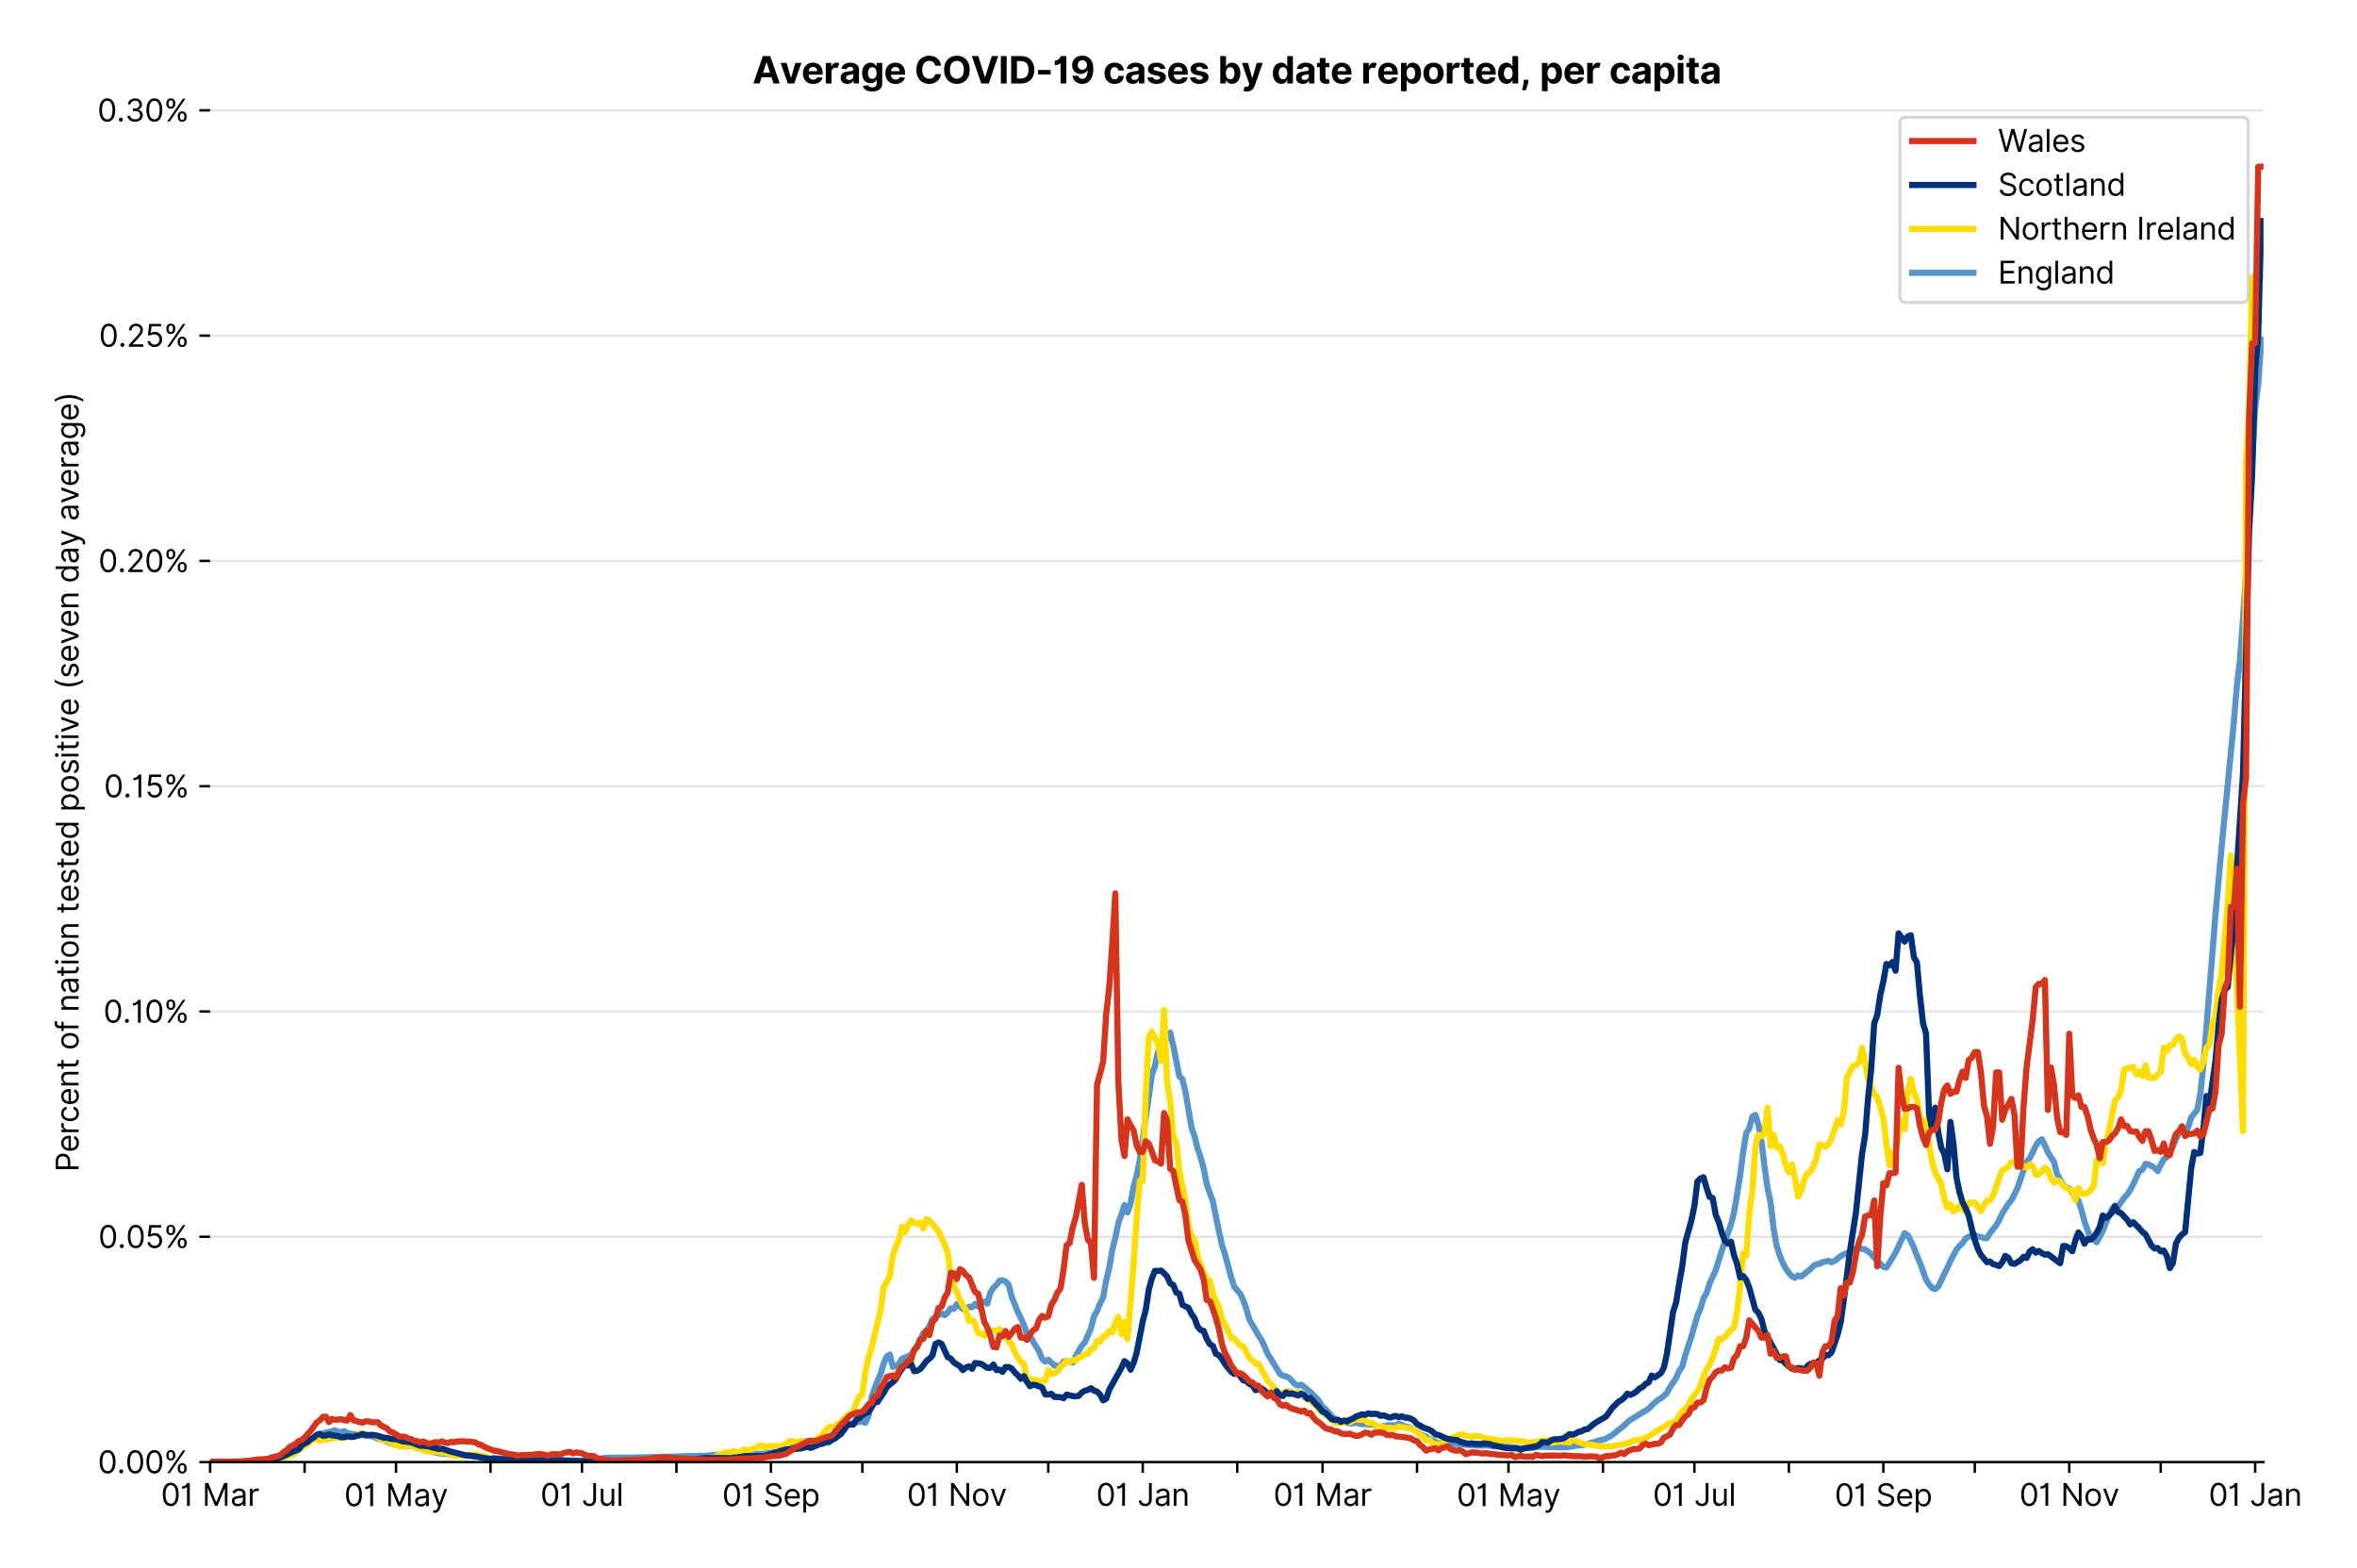 <?xml version="1.0" encoding="utf-8" standalone="no"?>
<!DOCTYPE svg PUBLIC "-//W3C//DTD SVG 1.1//EN"
  "http://www.w3.org/Graphics/SVG/1.1/DTD/svg11.dtd">
<svg xmlns:xlink="http://www.w3.org/1999/xlink" viewBox="0 0 768.613 511.234" xmlns="http://www.w3.org/2000/svg" version="1.1">
 <defs>
  <style type="text/css">*{stroke-linejoin: round; stroke-linecap: butt}</style>
 </defs>
 <g id="figure_1">
  <g id="patch_1">
   <path d="M 0 511.234 
L 768.613 511.234 
L 768.613 0 
L 0 0 
z
" style="fill: #ffffff"/>
  </g>
  <g id="axes_1">
   <g id="patch_2">
    <path d="M 68.519 476.745 
L 738.119 476.745 
L 738.119 33.225 
L 68.519 33.225 
z
" style="fill: #ffffff"/>
   </g>
   <g id="matplotlib.axis_1">
    <g id="xtick_1">
     <g id="line2d_1">
      <defs>
       <path id="m919fe57931" d="M 0 0 
L 0 3.5 
" style="stroke: #000000; stroke-width: 0.8"/>
      </defs>
      <g>
       <use xlink:href="#m919fe57931" x="68.519" y="476.745" style="stroke: #000000; stroke-width: 0.8"/>
      </g>
     </g>
     <g id="text_1">
      <!-- 01 Mar -->
      <g transform="translate(52.482 491.018)scale(0.1 -0.1)">
       <defs>
        <path id="Inter-Regular-30" d="M 2000 -64 
Q 1230 -64 806 561 
Q 382 1186 382 2327 
Q 382 3459 809 4088 
Q 1236 4718 2000 4718 
Q 2764 4718 3191 4088 
Q 3618 3459 3618 2327 
Q 3618 1186 3194 561 
Q 2771 -64 2000 -64 
z
M 2000 436 
Q 2509 436 2791 927 
Q 3073 1418 3073 2327 
Q 3073 3234 2789 3730 
Q 2505 4227 2000 4227 
Q 1496 4227 1211 3730 
Q 927 3234 927 2327 
Q 927 1418 1210 927 
Q 1493 436 2000 436 
z
" transform="scale(0.016)"/>
        <path id="Inter-Regular-31" d="M 1973 4655 
L 1973 0 
L 1409 0 
L 1409 3836 
L 1373 3836 
Q 1341 3773 1209 3692 
Q 1077 3611 868 3551 
Q 659 3491 391 3491 
L 391 3964 
Q 661 3964 859 4061 
Q 1057 4159 1190 4291 
Q 1323 4423 1392 4529 
Q 1461 4636 1473 4655 
L 1973 4655 
z
" transform="scale(0.016)"/>
        <path id="Inter-Regular-20" transform="scale(0.016)"/>
        <path id="Inter-Regular-4d" d="M 564 4655 
L 1236 4655 
L 2818 791 
L 2873 791 
L 4455 4655 
L 5127 4655 
L 5127 0 
L 4600 0 
L 4600 3536 
L 4555 3536 
L 3100 0 
L 2591 0 
L 1136 3536 
L 1091 3536 
L 1091 0 
L 564 0 
L 564 4655 
z
" transform="scale(0.016)"/>
        <path id="Inter-Regular-61" d="M 1518 -82 
Q 1186 -82 916 44 
Q 646 170 486 410 
Q 327 650 327 991 
Q 327 1291 445 1478 
Q 564 1666 761 1773 
Q 959 1880 1199 1933 
Q 1439 1986 1682 2018 
Q 2000 2059 2199 2080 
Q 2398 2102 2490 2154 
Q 2582 2207 2582 2336 
L 2582 2355 
Q 2582 2691 2399 2877 
Q 2216 3064 1846 3064 
Q 1461 3064 1243 2895 
Q 1025 2727 936 2536 
L 427 2718 
Q 564 3036 792 3214 
Q 1021 3393 1292 3464 
Q 1564 3536 1827 3536 
Q 1996 3536 2215 3496 
Q 2434 3457 2640 3334 
Q 2846 3211 2982 2963 
Q 3118 2716 3118 2300 
L 3118 0 
L 2582 0 
L 2582 473 
L 2555 473 
Q 2500 359 2373 229 
Q 2246 100 2034 9 
Q 1823 -82 1518 -82 
z
M 1600 400 
Q 1918 400 2137 525 
Q 2357 650 2469 847 
Q 2582 1045 2582 1264 
L 2582 1755 
Q 2548 1714 2433 1681 
Q 2318 1648 2169 1624 
Q 2021 1600 1881 1583 
Q 1741 1566 1655 1555 
Q 1446 1527 1265 1467 
Q 1084 1407 974 1287 
Q 864 1168 864 964 
Q 864 684 1072 542 
Q 1280 400 1600 400 
z
" transform="scale(0.016)"/>
        <path id="Inter-Regular-72" d="M 491 0 
L 491 3491 
L 1009 3491 
L 1009 2964 
L 1046 2964 
Q 1139 3223 1389 3384 
Q 1639 3545 1955 3545 
Q 2100 3545 2209 3511 
Q 2318 3477 2400 3418 
L 2218 2964 
Q 2161 2993 2085 3010 
Q 2009 3027 1909 3027 
Q 1527 3027 1277 2794 
Q 1027 2561 1027 2209 
L 1027 0 
L 491 0 
z
" transform="scale(0.016)"/>
       </defs>
       <use xlink:href="#Inter-Regular-30"/>
       <use xlink:href="#Inter-Regular-31" x="62.5"/>
       <use xlink:href="#Inter-Regular-20" x="106.676"/>
       <use xlink:href="#Inter-Regular-4d" x="134.801"/>
       <use xlink:href="#Inter-Regular-61" x="225.994"/>
       <use xlink:href="#Inter-Regular-72" x="282.386"/>
      </g>
     </g>
    </g>
    <g id="xtick_2">
     <g id="line2d_2">
      <g>
       <use xlink:href="#m919fe57931" x="99.329" y="476.745" style="stroke: #000000; stroke-width: 0.8"/>
      </g>
     </g>
    </g>
    <g id="xtick_3">
     <g id="line2d_3">
      <g>
       <use xlink:href="#m919fe57931" x="129.146" y="476.745" style="stroke: #000000; stroke-width: 0.8"/>
      </g>
     </g>
     <g id="text_2">
      <!-- 01 May -->
      <g transform="translate(112.242 491.117)scale(0.1 -0.1)">
       <defs>
        <path id="Inter-Regular-79" d="M 818 -1355 
Q 682 -1355 575 -1333 
Q 468 -1311 427 -1291 
L 564 -818 
Q 857 -893 1053 -814 
Q 1250 -736 1391 -345 
L 1509 -18 
L 218 3491 
L 800 3491 
L 1764 709 
L 1800 709 
L 2764 3491 
L 3346 3491 
L 1846 -564 
Q 1550 -1355 818 -1355 
z
" transform="scale(0.016)"/>
       </defs>
       <use xlink:href="#Inter-Regular-30"/>
       <use xlink:href="#Inter-Regular-31" x="62.5"/>
       <use xlink:href="#Inter-Regular-20" x="106.676"/>
       <use xlink:href="#Inter-Regular-4d" x="134.801"/>
       <use xlink:href="#Inter-Regular-61" x="225.994"/>
       <use xlink:href="#Inter-Regular-79" x="282.386"/>
      </g>
     </g>
    </g>
    <g id="xtick_4">
     <g id="line2d_4">
      <g>
       <use xlink:href="#m919fe57931" x="159.956" y="476.745" style="stroke: #000000; stroke-width: 0.8"/>
      </g>
     </g>
    </g>
    <g id="xtick_5">
     <g id="line2d_5">
      <g>
       <use xlink:href="#m919fe57931" x="189.772" y="476.745" style="stroke: #000000; stroke-width: 0.8"/>
      </g>
     </g>
     <g id="text_3">
      <!-- 01 Jul -->
      <g transform="translate(176.229 491.018)scale(0.1 -0.1)">
       <defs>
        <path id="Inter-Regular-4a" d="M 2346 4655 
L 2909 4655 
L 2909 1327 
Q 2909 657 2549 296 
Q 2189 -64 1582 -64 
Q 1200 -64 902 76 
Q 605 216 434 475 
Q 264 734 264 1091 
L 818 1091 
Q 818 795 1034 615 
Q 1250 436 1582 436 
Q 1948 436 2147 664 
Q 2346 893 2346 1327 
L 2346 4655 
z
" transform="scale(0.016)"/>
        <path id="Inter-Regular-75" d="M 2691 1427 
L 2691 3491 
L 3227 3491 
L 3227 0 
L 2691 0 
L 2691 591 
L 2655 591 
Q 2532 325 2273 140 
Q 2014 -45 1618 -45 
Q 1127 -45 809 280 
Q 491 605 491 1273 
L 491 3491 
L 1027 3491 
L 1027 1309 
Q 1027 927 1242 700 
Q 1457 473 1791 473 
Q 1991 473 2199 575 
Q 2407 677 2549 888 
Q 2691 1100 2691 1427 
z
" transform="scale(0.016)"/>
        <path id="Inter-Regular-6c" d="M 1027 4655 
L 1027 0 
L 491 0 
L 491 4655 
L 1027 4655 
z
" transform="scale(0.016)"/>
       </defs>
       <use xlink:href="#Inter-Regular-30"/>
       <use xlink:href="#Inter-Regular-31" x="62.5"/>
       <use xlink:href="#Inter-Regular-20" x="106.676"/>
       <use xlink:href="#Inter-Regular-4a" x="134.801"/>
       <use xlink:href="#Inter-Regular-75" x="189.063"/>
       <use xlink:href="#Inter-Regular-6c" x="247.159"/>
      </g>
     </g>
    </g>
    <g id="xtick_6">
     <g id="line2d_6">
      <g>
       <use xlink:href="#m919fe57931" x="220.583" y="476.745" style="stroke: #000000; stroke-width: 0.8"/>
      </g>
     </g>
    </g>
    <g id="xtick_7">
     <g id="line2d_7">
      <g>
       <use xlink:href="#m919fe57931" x="251.393" y="476.745" style="stroke: #000000; stroke-width: 0.8"/>
      </g>
     </g>
     <g id="text_4">
      <!-- 01 Sep -->
      <g transform="translate(235.506 491.117)scale(0.1 -0.1)">
       <defs>
        <path id="Inter-Regular-53" d="M 3109 3491 
Q 3068 3836 2777 4027 
Q 2486 4218 2064 4218 
Q 1600 4218 1318 3999 
Q 1036 3780 1036 3445 
Q 1036 3195 1189 3042 
Q 1343 2889 1553 2803 
Q 1764 2718 1936 2673 
L 2409 2545 
Q 2591 2498 2815 2414 
Q 3039 2330 3244 2185 
Q 3450 2041 3584 1816 
Q 3718 1591 3718 1264 
Q 3718 886 3521 581 
Q 3325 277 2949 97 
Q 2573 -82 2036 -82 
Q 1286 -82 845 272 
Q 405 627 364 1200 
L 946 1200 
Q 968 936 1124 764 
Q 1280 593 1519 510 
Q 1759 427 2036 427 
Q 2359 427 2616 533 
Q 2873 639 3023 828 
Q 3173 1018 3173 1273 
Q 3173 1505 3043 1650 
Q 2914 1795 2702 1886 
Q 2491 1977 2246 2045 
L 1673 2209 
Q 1127 2366 809 2657 
Q 491 2948 491 3418 
Q 491 3809 703 4101 
Q 916 4393 1276 4555 
Q 1636 4718 2082 4718 
Q 2532 4718 2882 4558 
Q 3232 4398 3437 4120 
Q 3643 3843 3655 3491 
L 3109 3491 
z
" transform="scale(0.016)"/>
        <path id="Inter-Regular-65" d="M 1955 -73 
Q 1450 -73 1085 151 
Q 721 375 524 778 
Q 327 1182 327 1718 
Q 327 2255 524 2665 
Q 721 3075 1074 3305 
Q 1427 3536 1900 3536 
Q 2173 3536 2439 3445 
Q 2705 3355 2923 3151 
Q 3141 2948 3270 2614 
Q 3400 2280 3400 1791 
L 3400 1564 
L 866 1564 
Q 884 1005 1183 707 
Q 1482 409 1955 409 
Q 2271 409 2498 545 
Q 2725 682 2827 955 
L 3346 809 
Q 3223 414 2854 170 
Q 2486 -73 1955 -73 
z
M 866 2027 
L 2855 2027 
Q 2855 2470 2595 2762 
Q 2336 3055 1900 3055 
Q 1593 3055 1368 2911 
Q 1143 2768 1013 2533 
Q 884 2298 866 2027 
z
" transform="scale(0.016)"/>
        <path id="Inter-Regular-70" d="M 491 -1309 
L 491 3491 
L 1009 3491 
L 1009 2936 
L 1073 2936 
Q 1132 3027 1237 3169 
Q 1343 3311 1542 3423 
Q 1741 3536 2082 3536 
Q 2523 3536 2859 3315 
Q 3196 3095 3384 2690 
Q 3573 2286 3573 1736 
Q 3573 1182 3384 776 
Q 3196 370 2861 148 
Q 2527 -73 2091 -73 
Q 1755 -73 1552 39 
Q 1350 152 1241 296 
Q 1132 441 1073 536 
L 1027 536 
L 1027 -1309 
L 491 -1309 
z
M 1018 1745 
Q 1018 1152 1276 780 
Q 1534 409 2018 409 
Q 2355 409 2581 587 
Q 2807 766 2921 1069 
Q 3036 1373 3036 1745 
Q 3036 2114 2923 2410 
Q 2811 2707 2585 2881 
Q 2359 3055 2018 3055 
Q 1527 3055 1272 2693 
Q 1018 2332 1018 1745 
z
" transform="scale(0.016)"/>
       </defs>
       <use xlink:href="#Inter-Regular-30"/>
       <use xlink:href="#Inter-Regular-31" x="62.5"/>
       <use xlink:href="#Inter-Regular-20" x="106.676"/>
       <use xlink:href="#Inter-Regular-53" x="134.801"/>
       <use xlink:href="#Inter-Regular-65" x="198.58"/>
       <use xlink:href="#Inter-Regular-70" x="256.818"/>
      </g>
     </g>
    </g>
    <g id="xtick_8">
     <g id="line2d_8">
      <g>
       <use xlink:href="#m919fe57931" x="281.21" y="476.745" style="stroke: #000000; stroke-width: 0.8"/>
      </g>
     </g>
    </g>
    <g id="xtick_9">
     <g id="line2d_9">
      <g>
       <use xlink:href="#m919fe57931" x="312.02" y="476.745" style="stroke: #000000; stroke-width: 0.8"/>
      </g>
     </g>
     <g id="text_5">
      <!-- 01 Nov -->
      <g transform="translate(295.749 491.018)scale(0.1 -0.1)">
       <defs>
        <path id="Inter-Regular-4e" d="M 4255 4655 
L 4255 0 
L 3709 0 
L 1173 3655 
L 1127 3655 
L 1127 0 
L 564 0 
L 564 4655 
L 1109 4655 
L 3655 991 
L 3700 991 
L 3700 4655 
L 4255 4655 
z
" transform="scale(0.016)"/>
        <path id="Inter-Regular-6f" d="M 1909 -73 
Q 1436 -73 1080 152 
Q 725 377 526 781 
Q 327 1186 327 1727 
Q 327 2273 526 2679 
Q 725 3086 1080 3311 
Q 1436 3536 1909 3536 
Q 2382 3536 2737 3311 
Q 3093 3086 3292 2679 
Q 3491 2273 3491 1727 
Q 3491 1186 3292 781 
Q 3093 377 2737 152 
Q 2382 -73 1909 -73 
z
M 1909 409 
Q 2268 409 2500 593 
Q 2732 777 2843 1077 
Q 2955 1377 2955 1727 
Q 2955 2077 2843 2379 
Q 2732 2682 2500 2868 
Q 2268 3055 1909 3055 
Q 1550 3055 1318 2868 
Q 1086 2682 975 2379 
Q 864 2077 864 1727 
Q 864 1377 975 1077 
Q 1086 777 1318 593 
Q 1550 409 1909 409 
z
" transform="scale(0.016)"/>
        <path id="Inter-Regular-76" d="M 3346 3491 
L 2055 0 
L 1509 0 
L 218 3491 
L 800 3491 
L 1764 709 
L 1800 709 
L 2764 3491 
L 3346 3491 
z
" transform="scale(0.016)"/>
       </defs>
       <use xlink:href="#Inter-Regular-30"/>
       <use xlink:href="#Inter-Regular-31" x="62.5"/>
       <use xlink:href="#Inter-Regular-20" x="106.676"/>
       <use xlink:href="#Inter-Regular-4e" x="134.801"/>
       <use xlink:href="#Inter-Regular-6f" x="210.085"/>
       <use xlink:href="#Inter-Regular-76" x="269.744"/>
      </g>
     </g>
    </g>
    <g id="xtick_10">
     <g id="line2d_10">
      <g>
       <use xlink:href="#m919fe57931" x="341.836" y="476.745" style="stroke: #000000; stroke-width: 0.8"/>
      </g>
     </g>
    </g>
    <g id="xtick_11">
     <g id="line2d_11">
      <g>
       <use xlink:href="#m919fe57931" x="372.647" y="476.745" style="stroke: #000000; stroke-width: 0.8"/>
      </g>
     </g>
     <g id="text_6">
      <!-- 01 Jan -->
      <g transform="translate(357.447 491.018)scale(0.1 -0.1)">
       <defs>
        <path id="Inter-Regular-6e" d="M 1027 2100 
L 1027 0 
L 491 0 
L 491 3491 
L 1009 3491 
L 1009 2945 
L 1055 2945 
Q 1177 3211 1427 3373 
Q 1677 3536 2073 3536 
Q 2602 3536 2928 3211 
Q 3255 2886 3255 2218 
L 3255 0 
L 2718 0 
L 2718 2182 
Q 2718 2593 2504 2824 
Q 2291 3055 1918 3055 
Q 1534 3055 1280 2806 
Q 1027 2557 1027 2100 
z
" transform="scale(0.016)"/>
       </defs>
       <use xlink:href="#Inter-Regular-30"/>
       <use xlink:href="#Inter-Regular-31" x="62.5"/>
       <use xlink:href="#Inter-Regular-20" x="106.676"/>
       <use xlink:href="#Inter-Regular-4a" x="134.801"/>
       <use xlink:href="#Inter-Regular-61" x="189.063"/>
       <use xlink:href="#Inter-Regular-6e" x="245.455"/>
      </g>
     </g>
    </g>
    <g id="xtick_12">
     <g id="line2d_12">
      <g>
       <use xlink:href="#m919fe57931" x="403.457" y="476.745" style="stroke: #000000; stroke-width: 0.8"/>
      </g>
     </g>
    </g>
    <g id="xtick_13">
     <g id="line2d_13">
      <g>
       <use xlink:href="#m919fe57931" x="431.286" y="476.745" style="stroke: #000000; stroke-width: 0.8"/>
      </g>
     </g>
     <g id="text_7">
      <!-- 01 Mar -->
      <g transform="translate(415.249 491.018)scale(0.1 -0.1)">
       <use xlink:href="#Inter-Regular-30"/>
       <use xlink:href="#Inter-Regular-31" x="62.5"/>
       <use xlink:href="#Inter-Regular-20" x="106.676"/>
       <use xlink:href="#Inter-Regular-4d" x="134.801"/>
       <use xlink:href="#Inter-Regular-61" x="225.994"/>
       <use xlink:href="#Inter-Regular-72" x="282.386"/>
      </g>
     </g>
    </g>
    <g id="xtick_14">
     <g id="line2d_14">
      <g>
       <use xlink:href="#m919fe57931" x="462.096" y="476.745" style="stroke: #000000; stroke-width: 0.8"/>
      </g>
     </g>
    </g>
    <g id="xtick_15">
     <g id="line2d_15">
      <g>
       <use xlink:href="#m919fe57931" x="491.913" y="476.745" style="stroke: #000000; stroke-width: 0.8"/>
      </g>
     </g>
     <g id="text_8">
      <!-- 01 May -->
      <g transform="translate(475.009 491.117)scale(0.1 -0.1)">
       <use xlink:href="#Inter-Regular-30"/>
       <use xlink:href="#Inter-Regular-31" x="62.5"/>
       <use xlink:href="#Inter-Regular-20" x="106.676"/>
       <use xlink:href="#Inter-Regular-4d" x="134.801"/>
       <use xlink:href="#Inter-Regular-61" x="225.994"/>
       <use xlink:href="#Inter-Regular-79" x="282.386"/>
      </g>
     </g>
    </g>
    <g id="xtick_16">
     <g id="line2d_16">
      <g>
       <use xlink:href="#m919fe57931" x="522.723" y="476.745" style="stroke: #000000; stroke-width: 0.8"/>
      </g>
     </g>
    </g>
    <g id="xtick_17">
     <g id="line2d_17">
      <g>
       <use xlink:href="#m919fe57931" x="552.539" y="476.745" style="stroke: #000000; stroke-width: 0.8"/>
      </g>
     </g>
     <g id="text_9">
      <!-- 01 Jul -->
      <g transform="translate(538.996 491.018)scale(0.1 -0.1)">
       <use xlink:href="#Inter-Regular-30"/>
       <use xlink:href="#Inter-Regular-31" x="62.5"/>
       <use xlink:href="#Inter-Regular-20" x="106.676"/>
       <use xlink:href="#Inter-Regular-4a" x="134.801"/>
       <use xlink:href="#Inter-Regular-75" x="189.063"/>
       <use xlink:href="#Inter-Regular-6c" x="247.159"/>
      </g>
     </g>
    </g>
    <g id="xtick_18">
     <g id="line2d_18">
      <g>
       <use xlink:href="#m919fe57931" x="583.35" y="476.745" style="stroke: #000000; stroke-width: 0.8"/>
      </g>
     </g>
    </g>
    <g id="xtick_19">
     <g id="line2d_19">
      <g>
       <use xlink:href="#m919fe57931" x="614.16" y="476.745" style="stroke: #000000; stroke-width: 0.8"/>
      </g>
     </g>
     <g id="text_10">
      <!-- 01 Sep -->
      <g transform="translate(598.273 491.117)scale(0.1 -0.1)">
       <use xlink:href="#Inter-Regular-30"/>
       <use xlink:href="#Inter-Regular-31" x="62.5"/>
       <use xlink:href="#Inter-Regular-20" x="106.676"/>
       <use xlink:href="#Inter-Regular-53" x="134.801"/>
       <use xlink:href="#Inter-Regular-65" x="198.58"/>
       <use xlink:href="#Inter-Regular-70" x="256.818"/>
      </g>
     </g>
    </g>
    <g id="xtick_20">
     <g id="line2d_20">
      <g>
       <use xlink:href="#m919fe57931" x="643.977" y="476.745" style="stroke: #000000; stroke-width: 0.8"/>
      </g>
     </g>
    </g>
    <g id="xtick_21">
     <g id="line2d_21">
      <g>
       <use xlink:href="#m919fe57931" x="674.787" y="476.745" style="stroke: #000000; stroke-width: 0.8"/>
      </g>
     </g>
     <g id="text_11">
      <!-- 01 Nov -->
      <g transform="translate(658.516 491.018)scale(0.1 -0.1)">
       <use xlink:href="#Inter-Regular-30"/>
       <use xlink:href="#Inter-Regular-31" x="62.5"/>
       <use xlink:href="#Inter-Regular-20" x="106.676"/>
       <use xlink:href="#Inter-Regular-4e" x="134.801"/>
       <use xlink:href="#Inter-Regular-6f" x="210.085"/>
       <use xlink:href="#Inter-Regular-76" x="269.744"/>
      </g>
     </g>
    </g>
    <g id="xtick_22">
     <g id="line2d_22">
      <g>
       <use xlink:href="#m919fe57931" x="704.603" y="476.745" style="stroke: #000000; stroke-width: 0.8"/>
      </g>
     </g>
    </g>
    <g id="xtick_23">
     <g id="line2d_23">
      <g>
       <use xlink:href="#m919fe57931" x="735.414" y="476.745" style="stroke: #000000; stroke-width: 0.8"/>
      </g>
     </g>
     <g id="text_12">
      <!-- 01 Jan -->
      <g transform="translate(720.214 491.018)scale(0.1 -0.1)">
       <use xlink:href="#Inter-Regular-30"/>
       <use xlink:href="#Inter-Regular-31" x="62.5"/>
       <use xlink:href="#Inter-Regular-20" x="106.676"/>
       <use xlink:href="#Inter-Regular-4a" x="134.801"/>
       <use xlink:href="#Inter-Regular-61" x="189.063"/>
       <use xlink:href="#Inter-Regular-6e" x="245.455"/>
      </g>
     </g>
    </g>
   </g>
   <g id="matplotlib.axis_2">
    <g id="ytick_1">
     <g id="line2d_24">
      <path d="M 68.519 476.745 
L 738.119 476.745 
" clip-path="url(#peade2a1c16)" style="fill: none; stroke: #e5e5e5; stroke-width: 0.8; stroke-linecap: square"/>
     </g>
     <g id="line2d_25">
      <defs>
       <path id="m808c4a5bcd" d="M 0 0 
L -3.5 0 
" style="stroke: #000000; stroke-width: 0.8"/>
      </defs>
      <g>
       <use xlink:href="#m808c4a5bcd" x="68.519" y="476.745" style="stroke: #000000; stroke-width: 0.8"/>
      </g>
     </g>
     <g id="text_13">
      <!-- 0.00% -->
      <g transform="translate(31.887 480.382)scale(0.1 -0.1)">
       <defs>
        <path id="Inter-Regular-2e" d="M 882 -36 
Q 714 -36 593 84 
Q 473 205 473 373 
Q 473 541 593 661 
Q 714 782 882 782 
Q 1050 782 1170 661 
Q 1291 541 1291 373 
Q 1291 205 1170 84 
Q 1050 -36 882 -36 
z
" transform="scale(0.016)"/>
        <path id="Inter-Regular-25" d="M 2855 873 
L 2855 1118 
Q 2855 1373 2960 1585 
Q 3066 1798 3269 1926 
Q 3473 2055 3764 2055 
Q 4059 2055 4259 1926 
Q 4459 1798 4561 1585 
Q 4664 1373 4664 1118 
L 4664 873 
Q 4664 618 4560 405 
Q 4457 193 4256 64 
Q 4055 -64 3764 -64 
Q 3468 -64 3266 64 
Q 3064 193 2959 405 
Q 2855 618 2855 873 
z
M 536 3536 
L 536 3782 
Q 536 4036 642 4248 
Q 748 4461 951 4589 
Q 1155 4718 1446 4718 
Q 1741 4718 1941 4589 
Q 2141 4461 2243 4248 
Q 2346 4036 2346 3782 
L 2346 3536 
Q 2346 3282 2242 3069 
Q 2139 2857 1937 2728 
Q 1736 2600 1446 2600 
Q 1150 2600 948 2728 
Q 746 2857 641 3069 
Q 536 3282 536 3536 
z
M 709 0 
L 3909 4655 
L 4427 4655 
L 1227 0 
L 709 0 
z
M 3318 1118 
L 3318 873 
Q 3318 661 3418 494 
Q 3518 327 3764 327 
Q 4002 327 4101 494 
Q 4200 661 4200 873 
L 4200 1118 
Q 4200 1330 4104 1497 
Q 4009 1664 3764 1664 
Q 3525 1664 3421 1497 
Q 3318 1330 3318 1118 
z
M 1000 3782 
L 1000 3536 
Q 1000 3325 1100 3158 
Q 1200 2991 1446 2991 
Q 1684 2991 1783 3158 
Q 1882 3325 1882 3536 
L 1882 3782 
Q 1882 3993 1786 4160 
Q 1691 4327 1446 4327 
Q 1207 4327 1103 4160 
Q 1000 3993 1000 3782 
z
" transform="scale(0.016)"/>
       </defs>
       <use xlink:href="#Inter-Regular-30"/>
       <use xlink:href="#Inter-Regular-2e" x="62.5"/>
       <use xlink:href="#Inter-Regular-30" x="90.057"/>
       <use xlink:href="#Inter-Regular-30" x="152.557"/>
       <use xlink:href="#Inter-Regular-25" x="215.057"/>
      </g>
     </g>
    </g>
    <g id="ytick_2">
     <g id="line2d_26">
      <path d="M 68.519 403.283 
L 738.119 403.283 
" clip-path="url(#peade2a1c16)" style="fill: none; stroke: #e5e5e5; stroke-width: 0.8; stroke-linecap: square"/>
     </g>
     <g id="line2d_27">
      <g>
       <use xlink:href="#m808c4a5bcd" x="68.519" y="403.283" style="stroke: #000000; stroke-width: 0.8"/>
      </g>
     </g>
     <g id="text_14">
      <!-- 0.05% -->
      <g transform="translate(32.058 406.92)scale(0.1 -0.1)">
       <defs>
        <path id="Inter-Regular-35" d="M 1936 -64 
Q 1536 -64 1216 95 
Q 896 255 702 532 
Q 509 809 491 1164 
L 1036 1164 
Q 1068 848 1324 642 
Q 1580 436 1936 436 
Q 2223 436 2447 570 
Q 2671 705 2799 940 
Q 2927 1175 2927 1473 
Q 2927 1777 2794 2017 
Q 2661 2257 2429 2395 
Q 2198 2534 1900 2536 
Q 1686 2539 1461 2472 
Q 1236 2405 1091 2300 
L 564 2364 
L 846 4655 
L 3264 4655 
L 3264 4155 
L 1318 4155 
L 1155 2782 
L 1182 2782 
Q 1325 2895 1541 2970 
Q 1757 3045 1991 3045 
Q 2418 3045 2753 2842 
Q 3089 2639 3281 2286 
Q 3473 1934 3473 1482 
Q 3473 1036 3274 687 
Q 3075 339 2727 137 
Q 2380 -64 1936 -64 
z
" transform="scale(0.016)"/>
       </defs>
       <use xlink:href="#Inter-Regular-30"/>
       <use xlink:href="#Inter-Regular-2e" x="62.5"/>
       <use xlink:href="#Inter-Regular-30" x="90.057"/>
       <use xlink:href="#Inter-Regular-35" x="152.557"/>
       <use xlink:href="#Inter-Regular-25" x="213.352"/>
      </g>
     </g>
    </g>
    <g id="ytick_3">
     <g id="line2d_28">
      <path d="M 68.519 329.821 
L 738.119 329.821 
" clip-path="url(#peade2a1c16)" style="fill: none; stroke: #e5e5e5; stroke-width: 0.8; stroke-linecap: square"/>
     </g>
     <g id="line2d_29">
      <g>
       <use xlink:href="#m808c4a5bcd" x="68.519" y="329.821" style="stroke: #000000; stroke-width: 0.8"/>
      </g>
     </g>
     <g id="text_15">
      <!-- 0.10% -->
      <g transform="translate(33.72 333.458)scale(0.1 -0.1)">
       <use xlink:href="#Inter-Regular-30"/>
       <use xlink:href="#Inter-Regular-2e" x="62.5"/>
       <use xlink:href="#Inter-Regular-31" x="90.057"/>
       <use xlink:href="#Inter-Regular-30" x="134.233"/>
       <use xlink:href="#Inter-Regular-25" x="196.733"/>
      </g>
     </g>
    </g>
    <g id="ytick_4">
     <g id="line2d_30">
      <path d="M 68.519 256.359 
L 738.119 256.359 
" clip-path="url(#peade2a1c16)" style="fill: none; stroke: #e5e5e5; stroke-width: 0.8; stroke-linecap: square"/>
     </g>
     <g id="line2d_31">
      <g>
       <use xlink:href="#m808c4a5bcd" x="68.519" y="256.359" style="stroke: #000000; stroke-width: 0.8"/>
      </g>
     </g>
     <g id="text_16">
      <!-- 0.15% -->
      <g transform="translate(33.891 259.996)scale(0.1 -0.1)">
       <use xlink:href="#Inter-Regular-30"/>
       <use xlink:href="#Inter-Regular-2e" x="62.5"/>
       <use xlink:href="#Inter-Regular-31" x="90.057"/>
       <use xlink:href="#Inter-Regular-35" x="134.233"/>
       <use xlink:href="#Inter-Regular-25" x="195.028"/>
      </g>
     </g>
    </g>
    <g id="ytick_5">
     <g id="line2d_32">
      <path d="M 68.519 182.897 
L 738.119 182.897 
" clip-path="url(#peade2a1c16)" style="fill: none; stroke: #e5e5e5; stroke-width: 0.8; stroke-linecap: square"/>
     </g>
     <g id="line2d_33">
      <g>
       <use xlink:href="#m808c4a5bcd" x="68.519" y="182.897" style="stroke: #000000; stroke-width: 0.8"/>
      </g>
     </g>
     <g id="text_17">
      <!-- 0.20% -->
      <g transform="translate(32.086 186.534)scale(0.1 -0.1)">
       <defs>
        <path id="Inter-Regular-32" d="M 482 0 
L 482 409 
L 2018 2091 
Q 2289 2386 2464 2605 
Q 2639 2825 2724 3019 
Q 2809 3214 2809 3427 
Q 2809 3795 2553 4011 
Q 2298 4227 1918 4227 
Q 1514 4227 1275 3985 
Q 1036 3743 1036 3345 
L 500 3345 
Q 500 3755 688 4064 
Q 877 4373 1203 4545 
Q 1530 4718 1936 4718 
Q 2346 4718 2661 4545 
Q 2977 4373 3156 4079 
Q 3336 3786 3336 3427 
Q 3336 3170 3244 2926 
Q 3152 2682 2926 2383 
Q 2700 2084 2300 1655 
L 1255 536 
L 1255 500 
L 3418 500 
L 3418 0 
L 482 0 
z
" transform="scale(0.016)"/>
       </defs>
       <use xlink:href="#Inter-Regular-30"/>
       <use xlink:href="#Inter-Regular-2e" x="62.5"/>
       <use xlink:href="#Inter-Regular-32" x="90.057"/>
       <use xlink:href="#Inter-Regular-30" x="150.568"/>
       <use xlink:href="#Inter-Regular-25" x="213.068"/>
      </g>
     </g>
    </g>
    <g id="ytick_6">
     <g id="line2d_34">
      <path d="M 68.519 109.435 
L 738.119 109.435 
" clip-path="url(#peade2a1c16)" style="fill: none; stroke: #e5e5e5; stroke-width: 0.8; stroke-linecap: square"/>
     </g>
     <g id="line2d_35">
      <g>
       <use xlink:href="#m808c4a5bcd" x="68.519" y="109.435" style="stroke: #000000; stroke-width: 0.8"/>
      </g>
     </g>
     <g id="text_18">
      <!-- 0.25% -->
      <g transform="translate(32.256 113.072)scale(0.1 -0.1)">
       <use xlink:href="#Inter-Regular-30"/>
       <use xlink:href="#Inter-Regular-2e" x="62.5"/>
       <use xlink:href="#Inter-Regular-32" x="90.057"/>
       <use xlink:href="#Inter-Regular-35" x="150.568"/>
       <use xlink:href="#Inter-Regular-25" x="211.364"/>
      </g>
     </g>
    </g>
    <g id="ytick_7">
     <g id="line2d_36">
      <path d="M 68.519 35.973 
L 738.119 35.973 
" clip-path="url(#peade2a1c16)" style="fill: none; stroke: #e5e5e5; stroke-width: 0.8; stroke-linecap: square"/>
     </g>
     <g id="line2d_37">
      <g>
       <use xlink:href="#m808c4a5bcd" x="68.519" y="35.973" style="stroke: #000000; stroke-width: 0.8"/>
      </g>
     </g>
     <g id="text_19">
      <!-- 0.30% -->
      <g transform="translate(31.773 39.61)scale(0.1 -0.1)">
       <defs>
        <path id="Inter-Regular-33" d="M 2055 -64 
Q 1605 -64 1253 90 
Q 902 245 696 521 
Q 491 798 473 1164 
L 1046 1164 
Q 1071 827 1356 631 
Q 1641 436 2046 436 
Q 2493 436 2783 664 
Q 3073 893 3073 1264 
Q 3073 1650 2787 1893 
Q 2502 2136 1973 2136 
L 1600 2136 
L 1600 2636 
L 1973 2636 
Q 2386 2636 2647 2856 
Q 2909 3077 2909 3445 
Q 2909 3798 2679 4012 
Q 2450 4227 2064 4227 
Q 1823 4227 1610 4139 
Q 1398 4052 1264 3887 
Q 1130 3723 1118 3491 
L 573 3491 
Q 586 3857 793 4133 
Q 1000 4409 1335 4563 
Q 1671 4718 2073 4718 
Q 2505 4718 2814 4544 
Q 3123 4370 3289 4086 
Q 3455 3802 3455 3473 
Q 3455 3080 3249 2802 
Q 3043 2525 2691 2418 
L 2691 2382 
Q 3132 2309 3379 2008 
Q 3627 1707 3627 1264 
Q 3627 884 3421 583 
Q 3216 282 2861 109 
Q 2507 -64 2055 -64 
z
" transform="scale(0.016)"/>
       </defs>
       <use xlink:href="#Inter-Regular-30"/>
       <use xlink:href="#Inter-Regular-2e" x="62.5"/>
       <use xlink:href="#Inter-Regular-33" x="90.057"/>
       <use xlink:href="#Inter-Regular-30" x="153.693"/>
       <use xlink:href="#Inter-Regular-25" x="216.193"/>
      </g>
     </g>
    </g>
    <g id="text_20">
     <!-- Percent of nation tested positive (seven day average) -->
     <g transform="translate(25.614 382.124)rotate(-90)scale(0.1 -0.1)">
      <defs>
       <path id="Inter-Regular-50" d="M 564 0 
L 564 4655 
L 2136 4655 
Q 2684 4655 3033 4458 
Q 3382 4261 3550 3927 
Q 3718 3593 3718 3182 
Q 3718 2770 3551 2434 
Q 3384 2098 3036 1899 
Q 2689 1700 2146 1700 
L 1127 1700 
L 1127 0 
L 564 0 
z
M 1127 2200 
L 2127 2200 
Q 2689 2200 2926 2482 
Q 3164 2764 3164 3182 
Q 3164 3602 2925 3878 
Q 2686 4155 2118 4155 
L 1127 4155 
L 1127 2200 
z
" transform="scale(0.016)"/>
       <path id="Inter-Regular-63" d="M 1909 -73 
Q 1418 -73 1063 159 
Q 709 391 518 798 
Q 327 1205 327 1727 
Q 327 2259 524 2667 
Q 721 3075 1074 3305 
Q 1427 3536 1900 3536 
Q 2268 3536 2563 3400 
Q 2859 3264 3047 3018 
Q 3236 2773 3282 2445 
L 2746 2445 
Q 2684 2684 2474 2869 
Q 2264 3055 1909 3055 
Q 1439 3055 1151 2697 
Q 864 2339 864 1745 
Q 864 1139 1148 774 
Q 1432 409 1909 409 
Q 2223 409 2447 570 
Q 2671 732 2746 1018 
L 3282 1018 
Q 3236 709 3058 462 
Q 2880 216 2588 71 
Q 2296 -73 1909 -73 
z
" transform="scale(0.016)"/>
       <path id="Inter-Regular-74" d="M 2009 3491 
L 2009 3036 
L 1264 3036 
L 1264 1000 
Q 1264 773 1331 660 
Q 1398 548 1503 510 
Q 1609 473 1727 473 
Q 1816 473 1873 483 
Q 1930 493 1964 500 
L 2073 18 
Q 2018 -2 1920 -23 
Q 1823 -45 1673 -45 
Q 1446 -45 1228 52 
Q 1011 150 869 350 
Q 727 550 727 855 
L 727 3036 
L 200 3036 
L 200 3491 
L 727 3491 
L 727 4327 
L 1264 4327 
L 1264 3491 
L 2009 3491 
z
" transform="scale(0.016)"/>
       <path id="Inter-Regular-66" d="M 2046 3491 
L 2046 3036 
L 1264 3036 
L 1264 0 
L 727 0 
L 727 3036 
L 164 3036 
L 164 3491 
L 727 3491 
L 727 3973 
Q 727 4273 868 4473 
Q 1009 4673 1234 4773 
Q 1459 4873 1709 4873 
Q 1907 4873 2032 4841 
Q 2157 4809 2218 4782 
L 2064 4318 
Q 2023 4332 1951 4352 
Q 1880 4373 1764 4373 
Q 1498 4373 1381 4239 
Q 1264 4105 1264 3845 
L 1264 3491 
L 2046 3491 
z
" transform="scale(0.016)"/>
       <path id="Inter-Regular-69" d="M 491 0 
L 491 3491 
L 1027 3491 
L 1027 0 
L 491 0 
z
M 764 4073 
Q 607 4073 494 4179 
Q 382 4286 382 4436 
Q 382 4586 494 4693 
Q 607 4800 764 4800 
Q 921 4800 1033 4693 
Q 1146 4586 1146 4436 
Q 1146 4286 1033 4179 
Q 921 4073 764 4073 
z
" transform="scale(0.016)"/>
       <path id="Inter-Regular-73" d="M 2964 2709 
L 2482 2573 
Q 2411 2755 2245 2914 
Q 2080 3073 1727 3073 
Q 1407 3073 1194 2926 
Q 982 2780 982 2555 
Q 982 2355 1127 2239 
Q 1273 2123 1582 2045 
L 2100 1918 
Q 3027 1691 3027 973 
Q 3027 673 2855 436 
Q 2684 200 2377 63 
Q 2071 -73 1664 -73 
Q 1130 -73 780 159 
Q 430 391 336 836 
L 846 964 
Q 989 400 1655 400 
Q 2030 400 2251 560 
Q 2473 720 2473 945 
Q 2473 1316 1955 1436 
L 1373 1573 
Q 893 1686 669 1926 
Q 446 2166 446 2527 
Q 446 2823 613 3050 
Q 780 3277 1069 3406 
Q 1359 3536 1727 3536 
Q 2246 3536 2542 3309 
Q 2839 3082 2964 2709 
z
" transform="scale(0.016)"/>
       <path id="Inter-Regular-64" d="M 1809 -73 
Q 1373 -73 1039 148 
Q 705 370 516 776 
Q 327 1182 327 1736 
Q 327 2286 516 2690 
Q 705 3095 1041 3315 
Q 1377 3536 1818 3536 
Q 2159 3536 2358 3423 
Q 2557 3311 2662 3169 
Q 2768 3027 2827 2936 
L 2873 2936 
L 2873 4655 
L 3409 4655 
L 3409 0 
L 2891 0 
L 2891 536 
L 2827 536 
Q 2768 441 2659 296 
Q 2550 152 2348 39 
Q 2146 -73 1809 -73 
z
M 1882 409 
Q 2366 409 2624 780 
Q 2882 1152 2882 1745 
Q 2882 2332 2627 2693 
Q 2373 3055 1882 3055 
Q 1541 3055 1315 2881 
Q 1089 2707 976 2410 
Q 864 2114 864 1745 
Q 864 1373 978 1069 
Q 1093 766 1319 587 
Q 1546 409 1882 409 
z
" transform="scale(0.016)"/>
       <path id="Inter-Regular-28" d="M 682 1964 
Q 682 2823 906 3544 
Q 1130 4266 1546 4873 
L 2018 4873 
Q 1800 4573 1623 4095 
Q 1446 3618 1341 3061 
Q 1236 2505 1236 1964 
Q 1236 1423 1341 866 
Q 1446 309 1623 -168 
Q 1800 -645 2018 -945 
L 1546 -945 
Q 1130 -339 906 383 
Q 682 1105 682 1964 
z
" transform="scale(0.016)"/>
       <path id="Inter-Regular-67" d="M 1900 -1382 
Q 1316 -1382 976 -1169 
Q 636 -957 473 -682 
L 900 -382 
Q 973 -477 1084 -601 
Q 1196 -725 1390 -817 
Q 1584 -909 1900 -909 
Q 2323 -909 2598 -704 
Q 2873 -500 2873 -64 
L 2873 645 
L 2827 645 
Q 2768 550 2660 410 
Q 2552 270 2351 162 
Q 2150 55 1809 55 
Q 1386 55 1051 255 
Q 716 455 521 836 
Q 327 1218 327 1764 
Q 327 2300 516 2699 
Q 705 3098 1041 3317 
Q 1377 3536 1818 3536 
Q 2159 3536 2360 3423 
Q 2561 3311 2669 3169 
Q 2777 3027 2836 2936 
L 2891 2936 
L 2891 3491 
L 3409 3491 
L 3409 -100 
Q 3409 -550 3205 -833 
Q 3002 -1116 2660 -1249 
Q 2318 -1382 1900 -1382 
z
M 1882 536 
Q 2366 536 2624 864 
Q 2882 1193 2882 1773 
Q 2882 2339 2627 2697 
Q 2373 3055 1882 3055 
Q 1541 3055 1315 2882 
Q 1089 2709 976 2418 
Q 864 2127 864 1773 
Q 864 1227 1120 881 
Q 1377 536 1882 536 
z
" transform="scale(0.016)"/>
       <path id="Inter-Regular-29" d="M 1638 1940 
Q 1638 1081 1414 359 
Q 1191 -362 775 -969 
L 302 -969 
Q 520 -669 697 -191 
Q 875 286 979 842 
Q 1084 1399 1084 1940 
Q 1084 2481 979 3038 
Q 875 3595 697 4072 
Q 520 4549 302 4849 
L 775 4849 
Q 1191 4243 1414 3521 
Q 1638 2799 1638 1940 
z
" transform="scale(0.016)"/>
      </defs>
      <use xlink:href="#Inter-Regular-50"/>
      <use xlink:href="#Inter-Regular-65" x="63.494"/>
      <use xlink:href="#Inter-Regular-72" x="121.733"/>
      <use xlink:href="#Inter-Regular-63" x="160.085"/>
      <use xlink:href="#Inter-Regular-65" x="215.909"/>
      <use xlink:href="#Inter-Regular-6e" x="274.148"/>
      <use xlink:href="#Inter-Regular-74" x="332.671"/>
      <use xlink:href="#Inter-Regular-20" x="369.034"/>
      <use xlink:href="#Inter-Regular-6f" x="397.159"/>
      <use xlink:href="#Inter-Regular-66" x="456.818"/>
      <use xlink:href="#Inter-Regular-20" x="492.898"/>
      <use xlink:href="#Inter-Regular-6e" x="521.023"/>
      <use xlink:href="#Inter-Regular-61" x="579.546"/>
      <use xlink:href="#Inter-Regular-74" x="635.938"/>
      <use xlink:href="#Inter-Regular-69" x="672.301"/>
      <use xlink:href="#Inter-Regular-6f" x="696.023"/>
      <use xlink:href="#Inter-Regular-6e" x="755.682"/>
      <use xlink:href="#Inter-Regular-20" x="814.205"/>
      <use xlink:href="#Inter-Regular-74" x="842.33"/>
      <use xlink:href="#Inter-Regular-65" x="878.693"/>
      <use xlink:href="#Inter-Regular-73" x="936.932"/>
      <use xlink:href="#Inter-Regular-74" x="989.205"/>
      <use xlink:href="#Inter-Regular-65" x="1025.568"/>
      <use xlink:href="#Inter-Regular-64" x="1083.807"/>
      <use xlink:href="#Inter-Regular-20" x="1145.881"/>
      <use xlink:href="#Inter-Regular-70" x="1174.006"/>
      <use xlink:href="#Inter-Regular-6f" x="1234.943"/>
      <use xlink:href="#Inter-Regular-73" x="1294.602"/>
      <use xlink:href="#Inter-Regular-69" x="1346.875"/>
      <use xlink:href="#Inter-Regular-74" x="1370.597"/>
      <use xlink:href="#Inter-Regular-69" x="1406.96"/>
      <use xlink:href="#Inter-Regular-76" x="1430.682"/>
      <use xlink:href="#Inter-Regular-65" x="1486.364"/>
      <use xlink:href="#Inter-Regular-20" x="1544.603"/>
      <use xlink:href="#Inter-Regular-28" x="1572.728"/>
      <use xlink:href="#Inter-Regular-73" x="1608.949"/>
      <use xlink:href="#Inter-Regular-65" x="1661.222"/>
      <use xlink:href="#Inter-Regular-76" x="1719.46"/>
      <use xlink:href="#Inter-Regular-65" x="1775.142"/>
      <use xlink:href="#Inter-Regular-6e" x="1833.381"/>
      <use xlink:href="#Inter-Regular-20" x="1891.904"/>
      <use xlink:href="#Inter-Regular-64" x="1920.029"/>
      <use xlink:href="#Inter-Regular-61" x="1982.103"/>
      <use xlink:href="#Inter-Regular-79" x="2038.495"/>
      <use xlink:href="#Inter-Regular-20" x="2094.176"/>
      <use xlink:href="#Inter-Regular-61" x="2122.301"/>
      <use xlink:href="#Inter-Regular-76" x="2178.694"/>
      <use xlink:href="#Inter-Regular-65" x="2234.375"/>
      <use xlink:href="#Inter-Regular-72" x="2292.614"/>
      <use xlink:href="#Inter-Regular-61" x="2330.966"/>
      <use xlink:href="#Inter-Regular-67" x="2387.358"/>
      <use xlink:href="#Inter-Regular-65" x="2448.296"/>
      <use xlink:href="#Inter-Regular-29" x="2506.535"/>
     </g>
    </g>
   </g>
   <g id="line2d_38">
    <path d="M 38.702 476.74 
L 71.5 476.72 
L 80.445 476.558 
L 84.421 476.287 
L 88.396 475.479 
L 89.39 475.374 
L 92.372 474.596 
L 93.366 474.137 
L 94.36 473.44 
L 98.335 471.488 
L 99.329 470.56 
L 100.323 469.901 
L 102.311 469.218 
L 103.305 468.087 
L 104.299 467.69 
L 105.292 467.481 
L 106.286 467.051 
L 107.28 466.971 
L 109.268 466.371 
L 110.262 466.903 
L 111.256 466.969 
L 112.25 466.644 
L 113.243 467.238 
L 114.237 467.49 
L 118.213 467.948 
L 119.207 468.233 
L 121.195 468.308 
L 124.176 469.48 
L 125.17 469.531 
L 126.164 469.938 
L 127.158 470.538 
L 130.139 471.17 
L 131.133 471.219 
L 132.127 471.508 
L 133.121 471.563 
L 134.115 471.486 
L 135.109 471.616 
L 142.066 473.648 
L 143.06 473.864 
L 155.98 474.978 
L 157.968 475.27 
L 160.95 475.46 
L 166.913 475.806 
L 167.907 475.729 
L 169.895 475.924 
L 172.876 475.941 
L 173.87 475.894 
L 174.864 476.042 
L 176.852 475.98 
L 189.772 476.284 
L 194.742 475.706 
L 197.723 475.372 
L 199.711 475.296 
L 202.693 475.263 
L 204.681 475.307 
L 207.662 475.233 
L 217.601 475.006 
L 225.552 474.772 
L 227.54 474.795 
L 228.534 474.679 
L 229.528 474.737 
L 231.515 474.537 
L 236.485 474.213 
L 239.466 474.325 
L 240.46 474.464 
L 249.405 473.949 
L 250.399 473.804 
L 251.393 473.813 
L 255.369 473.193 
L 260.338 471.1 
L 262.326 469.985 
L 263.32 469.888 
L 264.314 469.988 
L 265.307 469.782 
L 266.301 469.37 
L 267.295 469.292 
L 270.277 468.661 
L 273.258 466.909 
L 274.252 465.854 
L 275.246 465.129 
L 276.24 464.758 
L 277.234 464.193 
L 278.228 464.356 
L 279.222 463.812 
L 280.216 463.6 
L 281.21 463.616 
L 282.203 463.959 
L 283.197 461.67 
L 284.191 455.543 
L 286.179 450.211 
L 287.173 448.031 
L 288.167 444.556 
L 289.161 442.339 
L 290.154 441.662 
L 291.148 445.718 
L 292.142 445.36 
L 293.136 444.744 
L 294.13 443.035 
L 297.112 441.824 
L 300.093 437.169 
L 301.087 434.639 
L 302.081 434.188 
L 303.075 432.354 
L 304.069 430.115 
L 307.05 428.216 
L 308.044 428.848 
L 309.038 427.963 
L 310.032 426.588 
L 311.026 426.761 
L 312.02 425.234 
L 314.008 426.838 
L 315.002 426.609 
L 315.995 426.09 
L 316.989 426.296 
L 317.983 425.178 
L 318.977 426.035 
L 319.971 424.856 
L 320.965 424.377 
L 321.959 425.079 
L 322.953 421.477 
L 323.946 419.891 
L 324.94 418.992 
L 325.934 417.617 
L 326.928 417.473 
L 327.922 417.871 
L 328.916 418.904 
L 329.91 422.82 
L 331.898 427.785 
L 332.891 429.764 
L 333.885 432.025 
L 334.879 434.882 
L 335.873 435.363 
L 336.867 437.461 
L 338.855 440.646 
L 339.849 443.101 
L 340.842 444.014 
L 341.836 443.359 
L 343.824 445.294 
L 344.818 445.348 
L 345.812 445.592 
L 346.806 444.018 
L 347.8 443.739 
L 348.794 444.169 
L 349.787 444.303 
L 350.781 442.214 
L 352.769 438.766 
L 353.763 437.701 
L 355.751 433.134 
L 356.745 429.247 
L 357.738 427.474 
L 358.732 425.041 
L 359.726 423.072 
L 360.72 417.508 
L 361.714 413.477 
L 362.708 407.618 
L 363.702 403.604 
L 364.696 398.72 
L 365.69 396.082 
L 366.683 392.915 
L 367.677 395.341 
L 368.671 392.457 
L 369.665 386.936 
L 370.659 383.482 
L 371.653 378.304 
L 375.628 350.456 
L 376.622 347.57 
L 377.616 342.928 
L 378.61 343.919 
L 379.604 339.832 
L 380.598 337.973 
L 381.592 336.697 
L 382.586 340.908 
L 384.573 350.922 
L 385.567 351.844 
L 386.561 355.932 
L 388.549 367.633 
L 389.543 370.492 
L 390.537 374.482 
L 391.53 377.39 
L 392.524 381.097 
L 393.518 386.155 
L 395.506 391.702 
L 397.494 401.514 
L 398.488 406.022 
L 399.482 409.062 
L 401.469 416.416 
L 402.463 419.58 
L 404.451 421.894 
L 405.445 423.99 
L 406.439 426.831 
L 407.433 430.318 
L 410.414 435.484 
L 411.408 437.008 
L 412.402 439.129 
L 413.396 441.552 
L 414.39 443.042 
L 417.371 447.953 
L 418.365 448.577 
L 419.359 448.809 
L 420.353 449.277 
L 422.341 451.406 
L 423.335 451.811 
L 424.329 451.51 
L 426.316 453.078 
L 427.31 453.864 
L 428.304 454.942 
L 429.298 455.846 
L 430.292 457.081 
L 431.286 458.819 
L 432.28 459.473 
L 434.267 461.78 
L 435.261 462.649 
L 436.255 463.172 
L 440.231 464.136 
L 441.225 464.099 
L 442.218 463.922 
L 444.206 464.405 
L 445.2 464.271 
L 446.194 464.458 
L 447.188 464.471 
L 448.182 464.669 
L 449.176 465.307 
L 450.17 465.235 
L 452.157 464.802 
L 453.151 464.731 
L 455.139 464.783 
L 456.133 464.239 
L 457.127 464.58 
L 458.121 465.065 
L 459.114 465.3 
L 461.102 466.223 
L 462.096 466.781 
L 463.09 467.669 
L 465.078 468.472 
L 466.072 469.169 
L 467.066 469.706 
L 469.053 470.567 
L 470.047 470.657 
L 472.035 471.188 
L 473.029 470.822 
L 474.023 470.773 
L 480.98 471.341 
L 482.968 471.328 
L 485.949 471.378 
L 486.943 471.675 
L 487.937 471.585 
L 492.906 471.861 
L 493.9 471.972 
L 494.894 472.251 
L 499.864 472.1 
L 501.851 471.724 
L 509.802 471.94 
L 510.796 471.911 
L 514.772 471.283 
L 515.766 471.256 
L 517.754 470.878 
L 518.747 470.458 
L 519.741 470.27 
L 521.729 469.614 
L 522.723 469.444 
L 523.717 469.093 
L 525.705 467.964 
L 529.68 464.765 
L 530.674 463.758 
L 531.668 462.969 
L 537.631 459.351 
L 538.625 458.262 
L 540.613 456.497 
L 541.607 455.937 
L 542.601 455.15 
L 543.594 454.181 
L 544.588 452.28 
L 545.582 450.908 
L 546.576 449.307 
L 547.57 447.013 
L 548.564 445.609 
L 549.558 441.921 
L 551.546 435.896 
L 553.533 428.927 
L 554.527 426.633 
L 555.521 423.332 
L 556.515 421.63 
L 557.509 418.478 
L 559.497 414.137 
L 561.484 407.733 
L 563.472 402.055 
L 564.466 399.238 
L 565.46 395.386 
L 567.448 383.423 
L 568.441 375.546 
L 569.435 369.475 
L 570.429 367.977 
L 571.423 364.125 
L 572.417 363.528 
L 573.411 366.714 
L 574.405 372.121 
L 575.399 380.281 
L 576.393 387.461 
L 577.386 392.091 
L 578.38 400.617 
L 579.374 406.235 
L 580.368 409.359 
L 581.362 411.79 
L 582.356 413.653 
L 583.35 415.059 
L 584.344 416.175 
L 585.337 416.649 
L 586.331 415.897 
L 587.325 416.273 
L 590.307 413.839 
L 591.301 412.822 
L 592.295 412.221 
L 593.289 412.127 
L 594.282 411.54 
L 595.276 411.407 
L 596.27 411.102 
L 597.264 411.598 
L 598.258 411.132 
L 600.246 409.616 
L 601.24 408.997 
L 602.233 408.664 
L 603.227 408.559 
L 604.221 407.411 
L 606.209 406.762 
L 607.203 407.244 
L 608.197 407.372 
L 610.185 408.818 
L 611.178 410.098 
L 613.166 412.081 
L 614.16 413.056 
L 615.154 413.327 
L 617.142 410.107 
L 618.136 408.429 
L 621.117 402.112 
L 622.111 402.719 
L 623.105 404.602 
L 624.099 406.751 
L 625.093 409.39 
L 626.087 411.663 
L 628.074 417.236 
L 629.068 418.757 
L 630.062 420.015 
L 631.056 420.337 
L 632.05 419.498 
L 634.038 415.393 
L 635.032 413.448 
L 636.025 411.186 
L 638.013 407.45 
L 639.007 406.201 
L 640.001 405.301 
L 640.995 403.878 
L 641.989 403.24 
L 643.977 402.714 
L 644.97 403.193 
L 645.964 403.328 
L 646.958 403.728 
L 647.952 403.714 
L 648.946 402.075 
L 650.934 399.552 
L 651.928 397.894 
L 652.921 395.697 
L 654.909 392.528 
L 655.903 391.411 
L 657.891 387.434 
L 659.879 381.565 
L 660.873 378.921 
L 661.866 377.649 
L 662.86 375.779 
L 663.854 373.598 
L 664.848 372.094 
L 665.842 371.487 
L 666.836 373.462 
L 667.83 375.75 
L 669.817 378.878 
L 670.811 382.76 
L 672.799 386.452 
L 673.793 387.099 
L 674.787 387.555 
L 675.781 388.946 
L 676.775 390.128 
L 677.769 391.515 
L 678.762 394.619 
L 679.756 398.314 
L 681.744 403.808 
L 682.738 404.052 
L 683.732 405.083 
L 685.72 401.382 
L 686.713 398.693 
L 687.707 396.606 
L 688.701 394.208 
L 689.695 393.101 
L 690.689 393.436 
L 692.677 390.581 
L 693.671 389.524 
L 694.665 387.999 
L 695.658 386.129 
L 697.646 381.835 
L 698.64 381.439 
L 699.634 379.485 
L 700.628 379.685 
L 702.616 380.78 
L 703.609 381.878 
L 705.597 377.979 
L 706.591 377.379 
L 707.585 375.839 
L 708.579 373.886 
L 709.573 371.43 
L 710.567 369.471 
L 711.561 368.543 
L 712.554 369.408 
L 713.548 367.545 
L 714.542 364.356 
L 716.53 361.861 
L 717.524 356.581 
L 718.518 347.358 
L 722.493 297.842 
L 724.481 275.959 
L 728.457 235.406 
L 729.45 223.582 
L 730.444 215.25 
L 731.438 201.822 
L 733.426 171.372 
L 734.42 150.881 
L 735.414 132.715 
L 736.408 125.296 
L 737.401 110.811 
L 737.401 110.811 
" clip-path="url(#peade2a1c16)" style="fill: none; stroke: #5694ca; stroke-width: 2; stroke-linecap: square"/>
   </g>
   <g id="line2d_39">
    <path d="M 73.488 476.59 
L 80.445 476.49 
L 83.427 476.346 
L 86.409 476.103 
L 87.403 476.114 
L 89.39 475.826 
L 91.378 475.527 
L 93.366 474.929 
L 95.354 474.353 
L 96.347 473.622 
L 97.341 472.482 
L 98.335 472.161 
L 99.329 471.43 
L 100.323 470.843 
L 101.317 469.78 
L 102.311 469.282 
L 103.305 469.226 
L 104.299 469.824 
L 105.292 469.337 
L 106.286 469.548 
L 107.28 468.961 
L 108.274 469.16 
L 109.268 468.783 
L 112.25 468.861 
L 113.243 468.451 
L 114.237 468.728 
L 116.225 468.23 
L 117.219 467.455 
L 118.213 467.377 
L 119.207 467.986 
L 120.201 468.042 
L 121.195 467.72 
L 122.188 468.064 
L 123.182 468.551 
L 124.176 469.404 
L 125.17 469.592 
L 126.164 469.548 
L 128.152 470.987 
L 129.146 471.197 
L 130.139 471.618 
L 132.127 471.629 
L 133.121 471.507 
L 134.115 471.53 
L 135.109 471.784 
L 136.103 472.327 
L 137.097 472.438 
L 139.084 473.279 
L 142.066 473.346 
L 146.042 473.955 
L 147.035 474.22 
L 148.029 474.685 
L 151.011 474.663 
L 152.005 474.696 
L 152.999 474.442 
L 154.987 474.265 
L 155.98 474.553 
L 156.974 474.619 
L 158.962 475.128 
L 160.95 475.693 
L 161.944 475.892 
L 162.938 475.704 
L 163.931 475.859 
L 166.913 475.926 
L 168.901 475.881 
L 169.895 476.202 
L 170.889 476.058 
L 171.882 476.18 
L 174.864 476.202 
L 183.809 476.623 
L 198.717 476.568 
L 203.687 476.546 
L 205.674 476.236 
L 211.638 476.324 
L 214.619 476.369 
L 224.558 476.346 
L 225.552 475.959 
L 228.534 475.903 
L 229.528 475.903 
L 230.522 475.461 
L 231.515 475.25 
L 232.509 475.638 
L 234.497 474.265 
L 235.491 473.966 
L 236.485 473.534 
L 237.479 473.611 
L 238.473 473.556 
L 239.466 473.08 
L 240.46 473.678 
L 241.454 473.611 
L 242.448 472.593 
L 243.442 472.914 
L 244.436 472.847 
L 245.43 472.427 
L 246.424 472.227 
L 247.418 471.507 
L 248.411 471.308 
L 249.405 472.083 
L 250.399 471.552 
L 253.381 471.452 
L 254.375 471.718 
L 255.369 471.397 
L 256.362 470.766 
L 257.356 469.846 
L 258.35 469.946 
L 259.344 470.19 
L 260.338 470.179 
L 261.332 469.88 
L 263.32 470.245 
L 264.314 470.599 
L 265.307 470.168 
L 267.295 468.496 
L 268.289 467.665 
L 269.283 466.358 
L 270.277 465.373 
L 271.271 465.196 
L 272.265 465.24 
L 273.258 464.232 
L 274.252 463.79 
L 276.24 461.497 
L 277.234 461.376 
L 278.228 460.324 
L 279.222 457.611 
L 280.216 455.352 
L 281.21 454.577 
L 282.203 447.257 
L 283.197 442.751 
L 284.191 439.706 
L 285.185 435.321 
L 286.179 431.456 
L 287.173 426.983 
L 288.167 419.63 
L 289.161 418.013 
L 290.154 416.065 
L 291.148 409.376 
L 292.142 406.486 
L 293.136 404.338 
L 294.13 400.031 
L 295.124 401.802 
L 296.118 399.377 
L 297.112 397.949 
L 299.099 399.178 
L 300.093 398.624 
L 301.087 400.595 
L 302.081 397.506 
L 303.075 398.027 
L 306.057 401.537 
L 308.044 405.855 
L 309.038 408.291 
L 310.032 415.887 
L 311.026 418.921 
L 313.014 423.849 
L 315.002 427.315 
L 315.995 430.703 
L 316.989 430.382 
L 317.983 431.722 
L 318.977 434.656 
L 319.971 434.9 
L 320.965 435.52 
L 321.959 434.28 
L 322.953 433.925 
L 323.946 433.793 
L 324.94 433.981 
L 325.934 433.405 
L 326.928 434.955 
L 327.922 434.568 
L 328.916 437.591 
L 329.91 438.266 
L 330.904 440.901 
L 331.898 442.607 
L 332.891 444.046 
L 333.885 444.611 
L 334.879 449.815 
L 335.873 449.649 
L 336.867 450.147 
L 337.861 449.904 
L 338.855 450.369 
L 340.842 450.159 
L 341.836 446.704 
L 342.83 447.999 
L 343.824 447.844 
L 344.818 447.202 
L 345.812 445.696 
L 346.806 444.943 
L 347.8 443.758 
L 348.794 444.201 
L 349.787 443.459 
L 350.781 443.625 
L 351.775 442.64 
L 352.769 442.363 
L 353.763 441.654 
L 354.757 441.411 
L 355.751 439.916 
L 356.745 439.617 
L 357.738 437.236 
L 358.732 437.546 
L 359.726 435.73 
L 360.72 435.487 
L 361.714 433.981 
L 362.708 434.501 
L 363.702 431.434 
L 364.696 429.385 
L 365.69 435.033 
L 366.683 431.069 
L 367.677 436.66 
L 369.665 412.233 
L 370.659 397.218 
L 371.653 385.171 
L 372.647 385.171 
L 373.641 356.624 
L 374.634 338.221 
L 375.628 336.372 
L 376.622 338.453 
L 377.616 340.203 
L 378.61 345.95 
L 379.604 329.34 
L 380.598 352.97 
L 381.592 359.06 
L 382.586 370.599 
L 383.579 372.514 
L 384.573 381.816 
L 386.561 391.615 
L 387.555 399.776 
L 388.549 402.987 
L 389.543 404.305 
L 390.537 409.753 
L 392.524 415.079 
L 393.518 417.15 
L 394.512 417.537 
L 395.506 421.845 
L 396.5 424.259 
L 397.494 426.064 
L 398.488 430.249 
L 399.482 431.799 
L 401.469 436.35 
L 402.463 436.428 
L 404.451 438.764 
L 405.445 439.019 
L 407.433 442.817 
L 408.426 443.537 
L 409.42 444.556 
L 410.414 444.755 
L 413.396 450.28 
L 415.384 452.34 
L 416.378 454.089 
L 417.371 454.776 
L 418.365 454.045 
L 419.359 454.477 
L 420.353 453.492 
L 421.347 454.532 
L 422.341 454.831 
L 423.335 453.868 
L 424.329 454.388 
L 425.322 455.673 
L 426.316 456.083 
L 428.304 457.555 
L 429.298 458.574 
L 430.292 459.98 
L 431.286 460.523 
L 432.28 461.365 
L 433.274 461.741 
L 434.267 463.048 
L 435.261 463.878 
L 436.255 464.011 
L 438.243 463.922 
L 439.237 462.915 
L 440.231 463.79 
L 441.225 463.125 
L 442.218 462.66 
L 443.212 462.948 
L 444.206 462.893 
L 445.2 463.147 
L 446.194 463.989 
L 447.188 463.834 
L 448.182 464.432 
L 449.176 465.218 
L 450.17 465.074 
L 451.163 465.273 
L 452.157 465.65 
L 453.151 465.539 
L 454.145 465.783 
L 455.139 465.628 
L 456.133 465.14 
L 457.127 465.373 
L 458.121 465.473 
L 461.102 466.148 
L 463.09 467.809 
L 464.084 468.407 
L 465.078 469.691 
L 466.072 469.426 
L 467.066 470.467 
L 468.059 470.854 
L 469.053 470.954 
L 470.047 470.887 
L 471.041 470.201 
L 472.035 469.215 
L 473.029 469.127 
L 474.023 468.518 
L 475.017 468.418 
L 476.01 467.743 
L 477.004 467.676 
L 477.998 468.197 
L 478.992 468.274 
L 479.986 468.473 
L 481.974 468.13 
L 483.962 468.905 
L 485.949 469.215 
L 487.937 469.448 
L 489.925 469.924 
L 491.913 469.592 
L 493.9 469.736 
L 494.894 470.024 
L 496.882 469.935 
L 497.876 470.411 
L 498.87 470.511 
L 499.864 470.19 
L 502.845 469.835 
L 503.839 469.869 
L 504.833 469.525 
L 505.827 470.422 
L 508.809 470.068 
L 511.79 470.367 
L 512.784 469.459 
L 516.76 470.909 
L 518.747 471.076 
L 522.723 471.773 
L 523.717 471.574 
L 525.705 471.64 
L 526.698 471.341 
L 528.686 471.109 
L 531.668 470.256 
L 532.662 469.725 
L 533.656 469.592 
L 534.65 469.581 
L 537.631 468.418 
L 538.625 467.643 
L 541.607 465.838 
L 542.601 465.329 
L 543.594 464.531 
L 544.588 464.033 
L 545.582 463.823 
L 546.576 463.258 
L 548.564 460.202 
L 550.552 458.33 
L 551.546 456.26 
L 552.539 454.842 
L 553.533 453.624 
L 554.527 451.831 
L 555.521 448.819 
L 556.515 446.504 
L 557.509 444.965 
L 558.503 442.806 
L 560.49 436.528 
L 561.484 436.694 
L 562.478 435.896 
L 564.466 433.66 
L 565.46 432.929 
L 566.454 427.88 
L 567.448 419.298 
L 568.441 408.701 
L 569.435 409.454 
L 570.429 395.635 
L 571.423 388.692 
L 572.417 373.887 
L 573.411 370.045 
L 574.405 370.521 
L 575.399 369.214 
L 576.393 361.164 
L 577.386 373.754 
L 578.38 370.045 
L 579.374 374.175 
L 580.368 373.721 
L 581.362 376.334 
L 582.356 380.132 
L 583.35 382.258 
L 584.344 379.678 
L 585.337 384.008 
L 586.331 390.209 
L 587.325 388.327 
L 588.319 384.639 
L 589.313 382.735 
L 590.307 382.103 
L 591.301 380.343 
L 592.295 377.874 
L 593.289 373.145 
L 594.282 373.489 
L 595.276 373.987 
L 596.27 373.012 
L 597.264 371.185 
L 599.252 365.272 
L 600.246 366.623 
L 601.24 362.714 
L 602.233 351.553 
L 604.221 347.5 
L 605.215 347.345 
L 606.209 346.415 
L 607.203 341.698 
L 608.197 346.271 
L 609.191 352.051 
L 610.185 354.066 
L 611.178 356.945 
L 612.172 357.621 
L 614.16 364.641 
L 615.154 373.024 
L 616.148 379.966 
L 617.142 375.736 
L 618.136 375.659 
L 619.129 370.067 
L 620.123 365.25 
L 621.117 368.151 
L 622.111 356.658 
L 623.105 351.796 
L 624.099 356.093 
L 625.093 358.318 
L 626.087 364.575 
L 627.081 366.324 
L 628.074 365.283 
L 629.068 373.699 
L 630.062 378.66 
L 631.056 382.557 
L 632.05 384.13 
L 633.044 386.112 
L 634.038 391.039 
L 635.032 393.741 
L 636.025 392.7 
L 637.019 395.015 
L 638.013 394.483 
L 639.007 393.033 
L 640.001 394.328 
L 640.995 395.07 
L 641.989 392.191 
L 642.983 392.213 
L 643.977 392.113 
L 645.964 394.948 
L 646.958 392.988 
L 647.952 391.538 
L 648.946 391.327 
L 649.94 389.755 
L 650.934 387.131 
L 651.928 384.008 
L 652.921 381.539 
L 653.915 381.218 
L 654.909 380.454 
L 655.903 378.992 
L 656.897 379.003 
L 657.891 378.195 
L 658.885 378.815 
L 659.879 380.465 
L 660.873 380.664 
L 661.866 379.678 
L 662.86 380.21 
L 663.854 383.011 
L 664.848 382.945 
L 666.836 380.73 
L 667.83 381.528 
L 668.824 384.218 
L 669.817 385.68 
L 670.811 384.894 
L 671.805 385.27 
L 672.799 386.555 
L 674.787 388.005 
L 675.781 388.116 
L 676.775 391.394 
L 677.769 387.419 
L 678.762 389.157 
L 679.756 389.301 
L 680.75 388.924 
L 681.744 388.039 
L 682.738 386.776 
L 683.732 378.25 
L 684.726 378.46 
L 685.72 379.313 
L 686.713 372.536 
L 687.707 368.749 
L 689.695 358.795 
L 690.689 357.876 
L 691.683 355.451 
L 692.677 348.773 
L 693.671 348.331 
L 694.665 348.009 
L 695.658 347.877 
L 696.652 350.335 
L 697.646 349.416 
L 698.64 350.877 
L 699.634 347.4 
L 700.628 351.431 
L 702.616 351.497 
L 703.609 350.29 
L 704.603 349.615 
L 705.597 341.609 
L 706.591 342.672 
L 707.585 340.901 
L 708.579 340.712 
L 709.573 338.819 
L 710.567 338.01 
L 711.561 338.664 
L 712.554 343.68 
L 713.548 344.809 
L 714.542 346.98 
L 715.536 345.584 
L 716.53 347.843 
L 717.524 348.696 
L 718.518 346.227 
L 719.512 341.598 
L 720.505 340.701 
L 721.499 333.736 
L 722.493 330.968 
L 723.487 323.029 
L 724.481 317.326 
L 726.469 294.46 
L 727.463 278.969 
L 728.457 301.945 
L 729.45 321.855 
L 731.438 368.849 
L 732.432 150.255 
L 733.426 133.934 
L 734.42 90.428 
L 737.401 90.428 
L 737.401 90.428 
" clip-path="url(#peade2a1c16)" style="fill: none; stroke: #ffdd00; stroke-width: 2; stroke-linecap: square"/>
   </g>
   <g id="line2d_40">
    <path d="M 69.513 476.718 
L 73.488 476.686 
L 79.451 476.538 
L 89.39 475.735 
L 91.378 475.251 
L 92.372 474.856 
L 95.354 473.397 
L 97.341 472.659 
L 98.335 471.335 
L 99.329 470.636 
L 100.323 470.186 
L 101.317 469.288 
L 102.311 468.681 
L 103.305 467.829 
L 104.299 467.537 
L 105.292 468.159 
L 106.286 468.086 
L 107.28 467.702 
L 108.274 468.013 
L 110.262 468.274 
L 111.256 468.658 
L 112.25 468.57 
L 113.243 468.362 
L 115.231 468.551 
L 116.225 468.182 
L 117.219 468.009 
L 118.213 467.594 
L 119.207 467.859 
L 120.201 467.952 
L 121.195 467.886 
L 122.188 467.959 
L 123.182 468.178 
L 125.17 468.792 
L 126.164 468.877 
L 128.152 469.28 
L 129.146 469.23 
L 131.133 469.937 
L 134.115 470.313 
L 137.097 471.454 
L 138.091 471.411 
L 140.078 471.653 
L 141.072 472.06 
L 142.066 472.164 
L 143.06 472.479 
L 144.054 472.36 
L 147.035 473.32 
L 152.005 474.579 
L 152.999 474.587 
L 154.987 474.867 
L 157.968 475.436 
L 159.956 475.739 
L 160.95 475.647 
L 162.938 475.727 
L 166.913 475.896 
L 169.895 476.25 
L 174.864 476.184 
L 178.84 476.154 
L 181.821 476.219 
L 189.772 476.484 
L 208.656 476.411 
L 211.638 476.3 
L 215.613 476.353 
L 216.607 476.422 
L 219.589 476.334 
L 220.583 476.369 
L 230.522 475.355 
L 232.509 475.493 
L 233.503 475.409 
L 238.473 475.474 
L 242.448 474.906 
L 243.442 474.752 
L 249.405 474.798 
L 252.387 473.673 
L 253.381 473.546 
L 254.375 473.132 
L 255.369 472.928 
L 256.362 472.602 
L 257.356 472.655 
L 261.332 472.268 
L 262.326 471.96 
L 263.32 471.822 
L 264.314 472.114 
L 266.301 471.35 
L 267.295 470.855 
L 268.289 470.747 
L 269.283 470.252 
L 270.277 470.248 
L 271.271 469.537 
L 272.265 469.092 
L 273.258 468.251 
L 274.252 467.579 
L 276.24 464.818 
L 277.234 464.438 
L 278.228 464.565 
L 279.222 462.94 
L 280.216 462.349 
L 282.203 460.736 
L 283.197 460.544 
L 284.191 458.955 
L 285.185 457.131 
L 286.179 457.154 
L 287.173 455.564 
L 288.167 454.185 
L 289.161 452.377 
L 290.154 451.436 
L 291.148 450.676 
L 292.142 449.662 
L 293.136 447.753 
L 294.13 446.313 
L 295.124 445.069 
L 296.118 445.261 
L 297.112 444.655 
L 298.106 447.112 
L 299.099 446.989 
L 300.093 446.379 
L 301.087 445.188 
L 302.081 443.802 
L 303.075 443.015 
L 304.069 441.994 
L 305.063 438.204 
L 306.057 437.708 
L 307.05 438.204 
L 309.038 442.508 
L 310.032 442.969 
L 311.026 444.244 
L 313.014 445.496 
L 314.008 446.755 
L 315.002 445.868 
L 315.995 445.53 
L 316.989 446.333 
L 317.983 444.432 
L 319.971 444.708 
L 321.959 446.01 
L 322.953 446.025 
L 323.946 444.931 
L 324.94 446.767 
L 325.934 446.598 
L 326.928 447.346 
L 327.922 445.749 
L 328.916 445.737 
L 329.91 446.21 
L 330.904 447.512 
L 331.898 448.399 
L 332.891 449.608 
L 333.885 448.717 
L 334.879 450.549 
L 335.873 452.023 
L 336.867 451.501 
L 337.861 451.689 
L 339.849 452.446 
L 340.842 454.673 
L 341.836 454.738 
L 342.83 454.466 
L 343.824 455.491 
L 345.812 455.545 
L 346.806 455.94 
L 347.8 454.757 
L 349.787 455.203 
L 350.781 455.299 
L 351.775 455.165 
L 352.769 454.062 
L 353.763 453.46 
L 354.757 453.241 
L 355.751 452.653 
L 356.745 453.452 
L 357.738 453.74 
L 358.732 454.727 
L 359.726 456.616 
L 360.72 456.101 
L 361.714 453.145 
L 365.69 446.045 
L 366.683 443.829 
L 367.677 444.574 
L 368.671 446.636 
L 369.665 444.413 
L 370.659 441.13 
L 372.647 430.831 
L 373.641 427.037 
L 374.634 420.417 
L 375.628 416.815 
L 376.622 414.381 
L 377.616 414.404 
L 378.61 414.3 
L 379.604 415.183 
L 380.598 416.228 
L 381.592 418.482 
L 382.586 418.954 
L 383.579 421.465 
L 384.573 421.811 
L 385.567 425.428 
L 386.561 426 
L 387.555 426.43 
L 388.549 428.488 
L 389.543 429.844 
L 390.537 432.57 
L 391.53 433.695 
L 392.524 433.968 
L 393.518 436.579 
L 394.512 438.292 
L 395.506 438.852 
L 396.5 441.452 
L 397.494 441.898 
L 398.488 443.149 
L 399.482 444.82 
L 401.469 447.27 
L 402.463 448.007 
L 403.457 447.638 
L 404.451 448.756 
L 405.445 450.107 
L 406.439 450.307 
L 407.433 451.305 
L 408.426 451.686 
L 409.42 453.294 
L 411.408 452.742 
L 412.402 453.414 
L 413.396 454.638 
L 414.39 454.888 
L 415.384 454.838 
L 416.378 453.613 
L 417.371 455.03 
L 418.365 455.218 
L 419.359 453.997 
L 420.353 454.554 
L 421.347 454.343 
L 423.335 455.038 
L 424.329 454.439 
L 425.322 454.892 
L 426.316 456.132 
L 427.31 455.81 
L 429.298 458.044 
L 430.292 459.024 
L 431.286 460.287 
L 432.28 460.721 
L 434.267 462.733 
L 435.261 463.052 
L 436.255 462.937 
L 437.249 463.635 
L 438.243 463.194 
L 439.237 463.486 
L 440.231 462.917 
L 441.225 462.568 
L 442.218 461.861 
L 444.206 461.178 
L 445.2 461.351 
L 446.194 460.848 
L 447.188 461.101 
L 448.182 460.974 
L 449.176 461.078 
L 450.17 461.658 
L 451.163 461.474 
L 453.151 462.238 
L 455.139 461.685 
L 456.133 462.115 
L 457.127 461.827 
L 458.121 462.249 
L 459.114 462.276 
L 460.108 462.599 
L 461.102 463.175 
L 462.096 464.33 
L 463.09 464.826 
L 464.084 465.463 
L 466.072 466.166 
L 467.066 466.75 
L 468.059 467.721 
L 469.053 467.859 
L 471.041 468.8 
L 472.035 469.157 
L 474.023 469.491 
L 475.017 469.534 
L 476.01 470.021 
L 477.998 470.605 
L 478.992 470.755 
L 479.986 470.628 
L 480.98 470.793 
L 482.968 470.835 
L 483.962 470.639 
L 485.949 470.901 
L 486.943 471.246 
L 488.931 471.684 
L 490.919 472.133 
L 492.906 472.256 
L 494.894 472.271 
L 495.888 472.728 
L 496.882 472.325 
L 500.858 471.619 
L 501.851 471.239 
L 502.845 470.24 
L 504.833 470.371 
L 505.827 469.645 
L 506.821 469.292 
L 507.815 469.319 
L 509.802 469.015 
L 510.796 468.393 
L 511.79 467.629 
L 512.784 467.794 
L 513.778 467.464 
L 514.772 466.88 
L 515.766 466.688 
L 516.76 466.105 
L 517.754 465.982 
L 519.741 464.292 
L 521.729 463.044 
L 523.717 461.927 
L 525.705 459.154 
L 527.692 457.134 
L 528.686 456.555 
L 529.68 455.721 
L 530.674 454.439 
L 531.668 454.823 
L 532.662 454.393 
L 533.656 453.74 
L 534.65 452.738 
L 535.643 452.277 
L 536.637 451.206 
L 537.631 450.752 
L 538.625 448.518 
L 539.619 449.109 
L 541.607 447.773 
L 542.601 445.895 
L 543.594 441.314 
L 545.582 427.79 
L 546.576 424.729 
L 547.57 418.482 
L 548.564 412.975 
L 549.558 405.161 
L 551.546 397.984 
L 552.539 393.242 
L 553.533 385.27 
L 554.527 384.225 
L 555.521 383.891 
L 556.515 387.397 
L 557.509 390.296 
L 558.503 390.634 
L 559.497 396.133 
L 560.49 398.464 
L 561.484 401.989 
L 562.478 404.592 
L 563.472 405.506 
L 564.466 404.869 
L 565.46 409.335 
L 566.454 412.084 
L 567.448 416.573 
L 568.441 416.085 
L 569.435 417.287 
L 570.429 419.86 
L 572.417 427.06 
L 573.411 428.062 
L 574.405 430.143 
L 575.399 434.022 
L 580.368 443.453 
L 581.362 443.641 
L 582.356 444.751 
L 584.344 446.302 
L 585.337 446.409 
L 586.331 446.056 
L 587.325 446.121 
L 588.319 446.912 
L 589.313 445.499 
L 590.307 444.708 
L 591.301 444.509 
L 592.295 444.447 
L 593.289 443.576 
L 594.282 443.023 
L 595.276 441.901 
L 596.27 441.913 
L 597.264 440.922 
L 599.252 435.166 
L 600.246 431.173 
L 601.24 424.099 
L 603.227 408.156 
L 605.215 395.43 
L 607.203 376.265 
L 608.197 370.283 
L 609.191 357.91 
L 610.185 348.717 
L 611.178 333.653 
L 612.172 330.95 
L 613.166 324.399 
L 614.16 319.987 
L 615.154 314.323 
L 616.148 314.799 
L 617.142 313.67 
L 618.136 316.531 
L 619.129 304.351 
L 621.117 307.027 
L 622.111 305.353 
L 623.105 304.954 
L 624.099 312.073 
L 625.093 313.824 
L 626.087 324.668 
L 627.081 333.565 
L 628.074 336.994 
L 629.068 363.244 
L 630.062 368.182 
L 631.056 361.201 
L 632.05 369.184 
L 633.044 374.268 
L 634.038 376.208 
L 635.032 381.273 
L 636.025 365.821 
L 637.019 372.971 
L 638.013 383.934 
L 639.007 388.837 
L 640.001 392.093 
L 640.995 394.013 
L 641.989 396.321 
L 642.983 400.595 
L 643.977 404.335 
L 644.97 407.2 
L 645.964 409.181 
L 647.952 411.574 
L 648.946 411.351 
L 649.94 412.196 
L 650.934 412.449 
L 651.928 412.825 
L 652.921 411.585 
L 653.915 409.523 
L 654.909 410.091 
L 655.903 411.911 
L 656.897 412.111 
L 658.885 410.963 
L 659.879 409.799 
L 660.873 410.195 
L 661.866 408.079 
L 662.86 407.361 
L 663.854 408.452 
L 664.848 407.914 
L 665.842 408.598 
L 666.836 409.127 
L 667.83 408.955 
L 671.805 411.915 
L 672.799 406.294 
L 673.793 406.351 
L 674.787 407.019 
L 675.781 407.987 
L 676.775 404.42 
L 677.769 401.847 
L 678.762 403.164 
L 679.756 405.537 
L 680.75 404.02 
L 681.744 404.224 
L 682.738 403.368 
L 683.732 401.997 
L 684.726 400.011 
L 685.72 396.325 
L 686.713 397.082 
L 687.707 396.433 
L 688.701 395.373 
L 689.695 393.307 
L 690.689 395.196 
L 691.683 395.599 
L 693.671 397.731 
L 694.665 399.266 
L 695.658 398.525 
L 697.646 400.538 
L 698.64 401.701 
L 699.634 402.477 
L 701.622 406.198 
L 702.616 407.108 
L 703.609 406.946 
L 704.603 408.037 
L 705.597 407.768 
L 706.591 409.519 
L 707.585 413.474 
L 708.579 411.823 
L 709.573 405.487 
L 710.567 403.602 
L 711.561 402.523 
L 712.554 401.778 
L 714.542 380.981 
L 715.536 375.624 
L 716.53 376.154 
L 717.524 375.935 
L 718.518 367.956 
L 719.512 357.377 
L 720.505 359.995 
L 722.493 345.588 
L 723.487 334.153 
L 724.481 325.993 
L 725.475 322.875 
L 726.469 321.861 
L 727.463 311.34 
L 728.457 302.373 
L 729.45 282.766 
L 731.438 252.254 
L 733.426 173.443 
L 734.42 154.681 
L 735.414 120.84 
L 736.408 109.128 
L 737.401 72.054 
L 737.401 72.054 
" clip-path="url(#peade2a1c16)" style="fill: none; stroke: #003078; stroke-width: 2; stroke-linecap: square"/>
   </g>
   <g id="line2d_41">
    <path d="M 66.531 476.699 
L 72.494 476.732 
L 77.464 476.712 
L 80.445 476.507 
L 82.433 476.136 
L 83.427 475.95 
L 87.403 475.732 
L 88.396 475.288 
L 90.384 474.798 
L 91.378 474.48 
L 92.372 473.573 
L 93.366 472.964 
L 94.36 471.911 
L 96.347 470.825 
L 97.341 469.904 
L 98.335 469.56 
L 99.329 468.739 
L 101.317 466.514 
L 103.305 463.792 
L 104.299 463.183 
L 105.292 461.998 
L 106.286 461.938 
L 107.28 463.713 
L 108.274 462.673 
L 109.268 462.984 
L 111.256 462.759 
L 112.25 463.11 
L 113.243 463.183 
L 114.237 461.408 
L 115.231 463.117 
L 117.219 463.653 
L 118.213 463.898 
L 119.207 463.461 
L 120.201 463.448 
L 121.195 463.779 
L 123.182 463.739 
L 124.176 464.772 
L 126.164 465.733 
L 127.158 466.772 
L 128.152 467.11 
L 129.146 467.66 
L 130.139 468.428 
L 132.127 468.507 
L 133.121 469.083 
L 134.115 469.229 
L 135.109 469.865 
L 136.103 469.918 
L 137.097 470.348 
L 138.091 470.024 
L 139.084 470.494 
L 140.078 470.759 
L 142.066 470.236 
L 143.06 470.408 
L 144.054 469.977 
L 145.048 470.381 
L 146.042 470.534 
L 147.035 470.13 
L 148.029 470.282 
L 149.023 470.03 
L 151.011 469.938 
L 152.005 470.083 
L 152.999 470.05 
L 154.987 470.302 
L 155.98 470.924 
L 156.974 471.163 
L 157.968 471.818 
L 160.95 473.004 
L 161.944 473.103 
L 165.919 474.09 
L 167.907 474.368 
L 168.901 474.659 
L 169.895 474.474 
L 172.876 474.454 
L 175.858 474.07 
L 176.852 474.169 
L 177.846 474.474 
L 178.84 474.606 
L 179.834 474.202 
L 180.827 474.143 
L 182.815 474.275 
L 183.809 473.765 
L 185.797 473.401 
L 186.791 473.898 
L 187.785 473.6 
L 189.772 473.864 
L 190.766 474.421 
L 191.76 474.679 
L 193.748 474.825 
L 194.742 475.54 
L 199.711 476.275 
L 201.699 476.248 
L 203.687 476.089 
L 206.668 476.017 
L 208.656 475.891 
L 210.644 475.858 
L 213.626 475.368 
L 214.619 475.427 
L 215.613 475.229 
L 217.601 475.169 
L 219.589 475.52 
L 220.583 475.58 
L 221.577 475.48 
L 222.57 475.619 
L 223.564 475.613 
L 224.558 475.732 
L 226.546 475.752 
L 228.534 475.838 
L 231.515 476.017 
L 237.479 475.924 
L 241.454 475.659 
L 245.43 475.5 
L 247.418 475.394 
L 248.411 475.354 
L 250.399 474.984 
L 252.387 474.778 
L 254.375 474.566 
L 256.362 474.043 
L 258.35 472.765 
L 259.344 471.951 
L 260.338 471.606 
L 263.32 470.063 
L 264.314 469.732 
L 265.307 469.997 
L 266.301 469.772 
L 268.289 468.991 
L 271.271 468.09 
L 273.258 465.699 
L 274.252 464.507 
L 275.246 463.613 
L 277.234 461.488 
L 278.228 461.143 
L 279.222 460.581 
L 280.216 460.587 
L 281.21 460.256 
L 282.203 459.316 
L 283.197 457.952 
L 284.191 457.488 
L 285.185 455.435 
L 286.179 455.045 
L 287.173 452.634 
L 288.167 451.045 
L 289.161 449.032 
L 291.148 448.462 
L 292.142 449.184 
L 293.136 446.939 
L 294.13 445.655 
L 295.124 445.065 
L 296.118 443.655 
L 297.112 443.343 
L 298.106 440.145 
L 299.099 439.225 
L 300.093 436.682 
L 301.087 436.576 
L 302.081 433.881 
L 303.075 435.324 
L 304.069 431.02 
L 305.063 430 
L 306.057 426.477 
L 307.05 426.086 
L 308.044 423.093 
L 309.038 421.497 
L 310.032 415.034 
L 311.026 415.187 
L 312.02 417.074 
L 313.014 413.842 
L 314.008 414.425 
L 315.002 415.829 
L 315.995 416.511 
L 317.983 421.332 
L 318.977 421.828 
L 320.965 431.033 
L 321.959 432.848 
L 322.953 435.529 
L 323.946 439.205 
L 324.94 439.37 
L 325.934 435.47 
L 326.928 435.728 
L 327.922 434 
L 328.916 435.92 
L 329.91 434.722 
L 330.904 433.245 
L 331.898 432.695 
L 332.891 436.172 
L 333.885 436.172 
L 334.879 436.9 
L 335.873 435.119 
L 336.867 433.775 
L 337.861 433.212 
L 338.855 430.371 
L 339.849 429.073 
L 340.842 429.669 
L 341.836 429.192 
L 342.83 425.398 
L 343.824 423.928 
L 344.818 421.504 
L 345.812 420.18 
L 346.806 414.14 
L 347.8 406.068 
L 348.794 405.32 
L 349.787 400.3 
L 350.781 397.022 
L 352.769 386.348 
L 353.763 399.035 
L 354.757 404.287 
L 355.751 405.379 
L 356.745 416.69 
L 357.738 353.78 
L 359.726 346.244 
L 360.72 330.789 
L 361.714 321.948 
L 362.708 307.737 
L 363.702 291.295 
L 364.696 352.926 
L 365.69 371.474 
L 366.683 376.957 
L 367.677 364.985 
L 368.671 366.905 
L 369.665 368.567 
L 370.659 373.415 
L 371.653 375.6 
L 372.647 375.6 
L 373.641 372.11 
L 374.634 372.978 
L 375.628 375.461 
L 376.622 378.381 
L 377.616 378.666 
L 378.61 379.414 
L 379.604 362.945 
L 380.598 365.534 
L 381.592 381.103 
L 382.586 381.798 
L 384.573 391.347 
L 385.567 391.837 
L 386.561 396.334 
L 387.555 404.571 
L 389.543 410.856 
L 391.53 414.008 
L 392.524 417.259 
L 393.518 423.928 
L 394.512 424.259 
L 395.506 426.749 
L 396.5 429.795 
L 397.494 433.344 
L 398.488 438.284 
L 399.482 441.251 
L 400.475 442.939 
L 401.469 445.204 
L 402.463 446.469 
L 403.457 448.072 
L 404.451 447.78 
L 405.445 448.323 
L 407.433 450.363 
L 408.426 450.773 
L 409.42 451.727 
L 410.414 451.859 
L 411.408 453.601 
L 413.396 455.362 
L 414.39 453.978 
L 415.384 455.799 
L 416.378 456.243 
L 417.371 457.879 
L 418.365 458.382 
L 419.359 458.044 
L 420.353 458.839 
L 421.347 459.336 
L 422.341 459.581 
L 424.329 460.256 
L 425.322 459.978 
L 426.316 460.892 
L 427.31 460.746 
L 428.304 462.236 
L 429.298 463.329 
L 430.292 463.918 
L 432.28 465.726 
L 434.267 466.209 
L 435.261 466.726 
L 436.255 466.746 
L 437.249 467.375 
L 438.243 467.567 
L 439.237 467.593 
L 440.231 467.481 
L 441.225 467.958 
L 442.218 468.222 
L 443.212 468.123 
L 444.206 467.693 
L 445.2 467.136 
L 446.194 467.295 
L 447.188 467.825 
L 448.182 467.15 
L 450.17 467.09 
L 451.163 467.229 
L 452.157 467.878 
L 453.151 467.977 
L 454.145 467.885 
L 455.139 468.348 
L 458.121 468.633 
L 460.108 469.017 
L 461.102 469.673 
L 462.096 469.931 
L 463.09 471.189 
L 464.084 471.891 
L 465.078 473.023 
L 466.072 472.6 
L 468.059 472.242 
L 469.053 472.944 
L 470.047 472.189 
L 471.041 471.957 
L 472.035 471.606 
L 473.029 472.527 
L 474.023 472.904 
L 475.017 473.037 
L 476.01 472.884 
L 477.004 473.321 
L 477.998 474.182 
L 479.986 473.566 
L 480.98 473.672 
L 481.974 473.659 
L 482.968 473.937 
L 484.955 473.871 
L 485.949 474.083 
L 487.937 474.248 
L 488.931 474.441 
L 489.925 474.401 
L 490.919 474.546 
L 491.913 474.546 
L 492.906 474.434 
L 493.9 475.076 
L 495.888 474.739 
L 496.882 474.97 
L 498.87 474.897 
L 499.864 475.063 
L 500.858 474.374 
L 502.845 474.818 
L 503.839 474.652 
L 506.821 474.606 
L 508.809 474.679 
L 509.802 474.533 
L 513.778 474.851 
L 514.772 474.785 
L 516.76 474.977 
L 518.747 474.864 
L 520.735 474.97 
L 521.729 475.639 
L 522.723 475.142 
L 523.717 474.778 
L 524.711 474.838 
L 525.705 474.58 
L 526.698 474.58 
L 528.686 473.672 
L 529.68 474.149 
L 530.674 473.222 
L 532.662 472.487 
L 533.656 472.487 
L 534.65 472.335 
L 535.643 471.196 
L 536.637 470.692 
L 537.631 471.235 
L 538.625 471.057 
L 539.619 470.759 
L 540.613 470.759 
L 541.607 470.355 
L 542.601 468.785 
L 544.588 467.799 
L 545.582 465.825 
L 546.576 464.68 
L 547.57 464.68 
L 548.564 463.09 
L 549.558 461.859 
L 550.552 461.157 
L 551.546 459.17 
L 552.539 458.885 
L 553.533 457.336 
L 554.527 457.336 
L 555.521 456.548 
L 556.515 452.667 
L 557.509 449.906 
L 558.503 448.913 
L 559.497 447.456 
L 560.49 446.893 
L 561.484 446.893 
L 562.478 445.813 
L 563.472 446.251 
L 564.466 445.992 
L 565.46 442.867 
L 566.454 441.807 
L 567.448 438.973 
L 568.441 438.973 
L 569.435 436.231 
L 570.429 430.517 
L 573.411 433.993 
L 574.405 436.165 
L 575.399 436.165 
L 576.393 435.331 
L 577.386 441.443 
L 578.38 440.456 
L 579.374 442.794 
L 580.368 442.714 
L 581.362 442.257 
L 582.356 442.257 
L 583.35 445.694 
L 584.344 445.853 
L 585.337 446.668 
L 586.331 446.535 
L 587.325 446.82 
L 588.319 446.959 
L 589.313 446.959 
L 590.307 445.999 
L 591.301 444.29 
L 592.295 444.542 
L 593.289 448.568 
L 594.282 440.854 
L 595.276 438.953 
L 596.27 438.953 
L 597.264 437.397 
L 598.258 430.576 
L 599.252 429.133 
L 600.246 420.04 
L 601.24 422.464 
L 602.233 418.239 
L 603.227 418.239 
L 604.221 414.749 
L 605.215 409.101 
L 606.209 404.916 
L 607.203 402.717 
L 608.197 396.698 
L 609.191 396.281 
L 610.185 396.281 
L 611.178 391.44 
L 612.172 412.942 
L 613.166 396.526 
L 614.16 385.778 
L 615.154 386.533 
L 616.148 382.56 
L 617.142 382.56 
L 618.136 382.348 
L 619.129 348.171 
L 620.123 357.23 
L 621.117 361.594 
L 622.111 361.449 
L 623.105 360.945 
L 624.099 360.945 
L 625.093 361.422 
L 626.087 367.071 
L 627.081 370.912 
L 628.074 373.368 
L 629.068 369.435 
L 630.062 368.435 
L 631.056 368.435 
L 632.05 365.786 
L 633.044 359.495 
L 634.038 355.178 
L 635.032 353.939 
L 636.025 356.687 
L 637.019 355.966 
L 638.013 355.966 
L 639.007 352.085 
L 640.001 349.43 
L 640.995 351.456 
L 641.989 345.602 
L 642.983 344.913 
L 643.977 343.046 
L 644.97 343.046 
L 645.964 349.483 
L 646.958 360.561 
L 647.952 363.952 
L 648.946 372.971 
L 649.94 367.541 
L 650.934 349.688 
L 651.928 349.688 
L 652.921 365.124 
L 653.915 361.925 
L 655.903 358.297 
L 656.897 363.362 
L 657.891 380.414 
L 658.885 380.414 
L 659.879 360.78 
L 660.873 348.006 
L 662.86 332.53 
L 663.854 321.902 
L 664.848 320.803 
L 665.842 320.803 
L 666.836 319.564 
L 667.83 361.932 
L 668.824 348.105 
L 669.817 353.853 
L 670.811 364.29 
L 671.805 369.157 
L 672.799 369.157 
L 673.793 370.057 
L 674.787 337.06 
L 675.781 357.442 
L 676.775 358.038 
L 677.769 357.144 
L 678.762 360.952 
L 679.756 360.952 
L 680.75 363.819 
L 681.744 368.322 
L 682.738 371.143 
L 683.732 373.269 
L 684.726 377.673 
L 685.72 372.388 
L 686.713 372.388 
L 687.707 371.885 
L 688.701 370.448 
L 689.695 369.541 
L 690.689 367.912 
L 691.683 364.985 
L 692.677 367.157 
L 693.671 367.157 
L 694.665 368.819 
L 695.658 369.024 
L 696.652 368.958 
L 697.646 370.7 
L 698.64 372.017 
L 699.634 368.898 
L 700.628 368.898 
L 701.622 371.845 
L 702.616 375.289 
L 703.609 375.017 
L 704.603 375.593 
L 705.597 372.852 
L 706.591 376.633 
L 707.585 376.633 
L 708.579 372.633 
L 709.573 369.746 
L 710.567 368.852 
L 711.561 367.223 
L 712.554 370.461 
L 713.548 369.759 
L 714.542 369.759 
L 715.536 369.6 
L 716.53 368.687 
L 717.524 370.594 
L 718.518 369.812 
L 719.512 365.925 
L 720.505 361.508 
L 721.499 361.508 
L 722.493 355.74 
L 723.487 340.821 
L 724.481 337.139 
L 725.475 322.365 
L 726.469 319.697 
L 727.463 295.685 
L 728.457 295.685 
L 729.45 283.282 
L 730.444 328.286 
L 731.438 262.045 
L 732.432 253.655 
L 733.426 136.054 
L 734.42 111.963 
L 735.414 111.963 
L 736.408 54.345 
L 737.401 54.345 
L 737.401 54.345 
" clip-path="url(#peade2a1c16)" style="fill: none; stroke: #d4351c; stroke-width: 2; stroke-linecap: square"/>
   </g>
   <g id="patch_3">
    <path d="M 68.519 476.745 
L 738.119 476.745 
" style="fill: none; stroke: #000000; stroke-width: 0.8; stroke-linejoin: miter; stroke-linecap: square"/>
   </g>
   <g id="text_21">
    <!-- Average COVID-19 cases by date reported, per capita -->
    <g transform="translate(245.373 27.225)scale(0.12 -0.12)">
     <defs>
      <path id="Inter-Bold-41" d="M 1207 0 
L 152 0 
L 1759 4655 
L 3027 4655 
L 4632 0 
L 3577 0 
L 3232 1061 
L 1552 1061 
L 1207 0 
z
M 1802 1830 
L 2984 1830 
L 2411 3591 
L 2375 3591 
L 1802 1830 
z
" transform="scale(0.016)"/>
      <path id="Inter-Bold-76" d="M 3641 3491 
L 2421 0 
L 1330 0 
L 109 3491 
L 1132 3491 
L 1857 993 
L 1893 993 
L 2616 3491 
L 3641 3491 
z
" transform="scale(0.016)"/>
      <path id="Inter-Bold-65" d="M 1977 -68 
Q 1441 -68 1052 151 
Q 664 370 455 773 
Q 246 1177 246 1730 
Q 246 2268 455 2675 
Q 664 3082 1044 3309 
Q 1425 3536 1939 3536 
Q 2400 3536 2771 3340 
Q 3143 3145 3361 2751 
Q 3580 2357 3580 1764 
L 3580 1498 
L 1202 1498 
L 1202 1495 
Q 1202 1105 1416 880 
Q 1630 655 1993 655 
Q 2236 655 2413 757 
Q 2591 859 2664 1059 
L 3559 1000 
Q 3457 514 3041 223 
Q 2625 -68 1977 -68 
z
M 1202 2098 
L 2668 2098 
Q 2666 2409 2468 2611 
Q 2271 2814 1955 2814 
Q 1632 2814 1425 2604 
Q 1218 2395 1202 2098 
z
" transform="scale(0.016)"/>
      <path id="Inter-Bold-72" d="M 386 0 
L 386 3491 
L 1325 3491 
L 1325 2882 
L 1361 2882 
Q 1457 3207 1681 3374 
Q 1905 3541 2200 3541 
Q 2341 3541 2461 3507 
Q 2582 3473 2677 3414 
L 2386 2614 
Q 2318 2648 2237 2671 
Q 2157 2695 2057 2695 
Q 1764 2695 1560 2495 
Q 1357 2295 1355 1975 
L 1355 0 
L 386 0 
z
" transform="scale(0.016)"/>
      <path id="Inter-Bold-61" d="M 1382 -66 
Q 882 -66 552 195 
Q 223 457 223 975 
Q 223 1366 407 1588 
Q 591 1811 890 1914 
Q 1189 2018 1534 2050 
Q 1989 2095 2184 2145 
Q 2380 2195 2380 2364 
L 2380 2377 
Q 2380 2593 2244 2711 
Q 2109 2830 1861 2830 
Q 1600 2830 1445 2716 
Q 1291 2602 1241 2427 
L 346 2500 
Q 446 2977 842 3256 
Q 1239 3536 1866 3536 
Q 2255 3536 2593 3413 
Q 2932 3291 3140 3030 
Q 3348 2770 3348 2355 
L 3348 0 
L 2430 0 
L 2430 484 
L 2402 484 
Q 2275 241 2021 87 
Q 1768 -66 1382 -66 
z
M 1659 602 
Q 1977 602 2181 787 
Q 2386 973 2386 1248 
L 2386 1618 
Q 2330 1580 2210 1550 
Q 2091 1520 1956 1498 
Q 1821 1477 1714 1461 
Q 1459 1425 1303 1318 
Q 1148 1211 1148 1007 
Q 1148 807 1292 704 
Q 1436 602 1659 602 
z
" transform="scale(0.016)"/>
      <path id="Inter-Bold-67" d="M 1959 -1359 
Q 1255 -1359 852 -1082 
Q 450 -805 364 -409 
L 1259 -289 
Q 1318 -430 1489 -547 
Q 1661 -664 1982 -664 
Q 2298 -664 2503 -514 
Q 2709 -364 2709 -20 
L 2709 618 
L 2668 618 
Q 2573 402 2332 226 
Q 2091 50 1673 50 
Q 1280 50 958 234 
Q 636 418 446 795 
Q 257 1173 257 1752 
Q 257 2348 451 2743 
Q 646 3139 967 3337 
Q 1289 3536 1671 3536 
Q 1964 3536 2161 3437 
Q 2359 3339 2482 3193 
Q 2605 3048 2668 2905 
L 2705 2905 
L 2705 3491 
L 3666 3491 
L 3666 -34 
Q 3666 -468 3446 -763 
Q 3227 -1059 2843 -1209 
Q 2459 -1359 1959 -1359 
z
M 1980 777 
Q 2330 777 2522 1036 
Q 2714 1295 2714 1757 
Q 2714 2216 2523 2491 
Q 2332 2766 1980 2766 
Q 1621 2766 1433 2484 
Q 1246 2202 1246 1757 
Q 1246 1305 1434 1041 
Q 1623 777 1980 777 
z
" transform="scale(0.016)"/>
      <path id="Inter-Bold-20" transform="scale(0.016)"/>
      <path id="Inter-Bold-43" d="M 4511 3025 
L 3516 3025 
Q 3459 3409 3188 3628 
Q 2918 3848 2514 3848 
Q 1973 3848 1647 3451 
Q 1321 3055 1321 2327 
Q 1321 1582 1649 1194 
Q 1977 807 2507 807 
Q 2900 807 3173 1012 
Q 3446 1218 3516 1591 
L 4511 1586 
Q 4459 1159 4207 782 
Q 3955 405 3522 170 
Q 3089 -64 2491 -64 
Q 1868 -64 1378 218 
Q 889 500 606 1034 
Q 323 1568 323 2327 
Q 323 3089 609 3623 
Q 896 4157 1386 4437 
Q 1877 4718 2491 4718 
Q 3030 4718 3463 4519 
Q 3896 4320 4172 3942 
Q 4448 3564 4511 3025 
z
" transform="scale(0.016)"/>
      <path id="Inter-Bold-4f" d="M 4682 2327 
Q 4682 1566 4394 1032 
Q 4107 498 3614 217 
Q 3121 -64 2502 -64 
Q 1882 -64 1389 218 
Q 896 500 609 1035 
Q 323 1570 323 2327 
Q 323 3089 609 3623 
Q 896 4157 1389 4437 
Q 1882 4718 2502 4718 
Q 3121 4718 3614 4437 
Q 4107 4157 4394 3623 
Q 4682 3089 4682 2327 
z
M 3684 2327 
Q 3684 3068 3361 3458 
Q 3039 3848 2502 3848 
Q 1966 3848 1643 3458 
Q 1321 3068 1321 2327 
Q 1321 1589 1643 1198 
Q 1966 807 2502 807 
Q 3039 807 3361 1198 
Q 3684 1589 3684 2327 
z
" transform="scale(0.016)"/>
      <path id="Inter-Bold-56" d="M 1246 4655 
L 2371 1118 
L 2414 1118 
L 3541 4655 
L 4632 4655 
L 3027 0 
L 1759 0 
L 152 4655 
L 1246 4655 
z
" transform="scale(0.016)"/>
      <path id="Inter-Bold-49" d="M 1389 4655 
L 1389 0 
L 405 0 
L 405 4655 
L 1389 4655 
z
" transform="scale(0.016)"/>
      <path id="Inter-Bold-44" d="M 2055 0 
L 405 0 
L 405 4655 
L 2068 4655 
Q 2771 4655 3278 4376 
Q 3786 4098 4059 3577 
Q 4332 3057 4332 2332 
Q 4332 1605 4058 1082 
Q 3784 559 3274 279 
Q 2764 0 2055 0 
z
M 1389 843 
L 2014 843 
Q 2671 843 3010 1197 
Q 3350 1552 3350 2332 
Q 3350 3107 3010 3459 
Q 2671 3811 2016 3811 
L 1389 3811 
L 1389 843 
z
" transform="scale(0.016)"/>
      <path id="Inter-Bold-2d" d="M 2561 2295 
L 2561 1527 
L 439 1527 
L 439 2295 
L 2561 2295 
z
" transform="scale(0.016)"/>
      <path id="Inter-Bold-31" d="M 2305 4655 
L 2305 0 
L 1323 0 
L 1323 3450 
L 1280 3450 
Q 1205 3334 961 3219 
Q 718 3105 332 3105 
L 332 3886 
Q 632 3886 857 4019 
Q 1082 4152 1209 4333 
Q 1336 4514 1341 4655 
L 2305 4655 
z
" transform="scale(0.016)"/>
      <path id="Inter-Bold-39" d="M 2061 4732 
Q 2421 4732 2753 4612 
Q 3086 4493 3348 4227 
Q 3611 3961 3766 3523 
Q 3921 3086 3921 2448 
Q 3921 1659 3686 1096 
Q 3452 534 3028 235 
Q 2605 -64 2027 -64 
Q 1561 -64 1204 117 
Q 848 298 631 610 
Q 414 923 368 1314 
L 1339 1314 
Q 1396 1059 1577 919 
Q 1759 780 2027 780 
Q 2482 780 2718 1176 
Q 2955 1573 2957 2264 
L 2925 2264 
Q 2771 1957 2453 1782 
Q 2136 1607 1752 1607 
Q 1341 1607 1016 1801 
Q 691 1995 506 2334 
Q 321 2673 323 3109 
Q 321 3582 539 3949 
Q 757 4316 1149 4525 
Q 1541 4734 2061 4732 
z
M 2068 3959 
Q 1725 3959 1500 3722 
Q 1275 3486 1277 3136 
Q 1275 2791 1496 2555 
Q 1718 2320 2059 2320 
Q 2284 2320 2465 2431 
Q 2646 2543 2751 2729 
Q 2857 2916 2859 3141 
Q 2857 3366 2753 3551 
Q 2650 3736 2473 3847 
Q 2296 3959 2068 3959 
z
" transform="scale(0.016)"/>
      <path id="Inter-Bold-63" d="M 1964 -68 
Q 1427 -68 1042 160 
Q 657 389 451 795 
Q 246 1202 246 1732 
Q 246 2268 453 2674 
Q 661 3080 1045 3308 
Q 1430 3536 1959 3536 
Q 2416 3536 2760 3370 
Q 3105 3205 3303 2905 
Q 3502 2605 3523 2200 
L 2609 2200 
Q 2571 2461 2406 2621 
Q 2241 2782 1975 2782 
Q 1639 2782 1434 2511 
Q 1230 2241 1230 1745 
Q 1230 1245 1433 971 
Q 1636 698 1975 698 
Q 2225 698 2395 849 
Q 2566 1000 2609 1280 
L 3523 1280 
Q 3500 880 3305 575 
Q 3111 270 2770 101 
Q 2430 -68 1964 -68 
z
" transform="scale(0.016)"/>
      <path id="Inter-Bold-73" d="M 3291 2495 
L 2405 2441 
Q 2368 2609 2220 2729 
Q 2073 2850 1821 2850 
Q 1596 2850 1440 2755 
Q 1284 2661 1286 2505 
Q 1284 2380 1385 2293 
Q 1486 2207 1730 2155 
L 2361 2027 
Q 3368 1820 3371 1082 
Q 3371 739 3169 479 
Q 2968 220 2618 76 
Q 2268 -68 1816 -68 
Q 1123 -68 711 221 
Q 300 511 232 1011 
L 1184 1061 
Q 1230 848 1394 739 
Q 1559 630 1818 630 
Q 2073 630 2228 730 
Q 2384 830 2386 984 
Q 2380 1243 1939 1332 
L 1334 1452 
Q 321 1655 325 2450 
Q 323 2955 728 3245 
Q 1134 3536 1805 3536 
Q 2466 3536 2846 3256 
Q 3227 2977 3291 2495 
z
" transform="scale(0.016)"/>
      <path id="Inter-Bold-62" d="M 405 0 
L 405 4655 
L 1373 4655 
L 1373 2905 
L 1402 2905 
Q 1468 3048 1588 3193 
Q 1709 3339 1907 3437 
Q 2105 3536 2396 3536 
Q 2780 3536 3100 3337 
Q 3421 3139 3615 2740 
Q 3809 2341 3809 1741 
Q 3809 1157 3620 756 
Q 3432 355 3111 149 
Q 2791 -57 2393 -57 
Q 2111 -57 1914 36 
Q 1718 130 1594 272 
Q 1471 414 1402 559 
L 1359 559 
L 1359 0 
L 405 0 
z
M 1352 1745 
Q 1352 1280 1544 997 
Q 1736 714 2086 714 
Q 2443 714 2632 1001 
Q 2821 1289 2821 1745 
Q 2821 2200 2633 2483 
Q 2446 2766 2086 2766 
Q 1734 2766 1543 2490 
Q 1352 2214 1352 1745 
z
" transform="scale(0.016)"/>
      <path id="Inter-Bold-79" d="M 950 -1359 
Q 743 -1359 596 -1324 
Q 450 -1289 368 -1252 
L 586 -502 
Q 843 -580 1019 -543 
Q 1196 -507 1298 -268 
L 1361 -100 
L 109 3491 
L 1127 3491 
L 1850 927 
L 1886 927 
L 2616 3491 
L 3641 3491 
L 2277 -400 
Q 2130 -818 1806 -1088 
Q 1482 -1359 950 -1359 
z
" transform="scale(0.016)"/>
      <path id="Inter-Bold-64" d="M 1673 -57 
Q 1275 -57 954 149 
Q 634 355 445 756 
Q 257 1157 257 1741 
Q 257 2341 451 2740 
Q 646 3139 967 3337 
Q 1289 3536 1671 3536 
Q 1964 3536 2160 3437 
Q 2357 3339 2478 3193 
Q 2600 3048 2664 2905 
L 2693 2905 
L 2693 4655 
L 3659 4655 
L 3659 0 
L 2705 0 
L 2705 559 
L 2664 559 
Q 2598 414 2473 272 
Q 2348 130 2151 36 
Q 1955 -57 1673 -57 
z
M 1980 714 
Q 2330 714 2522 997 
Q 2714 1280 2714 1745 
Q 2714 2214 2523 2490 
Q 2332 2766 1980 2766 
Q 1621 2766 1433 2483 
Q 1246 2200 1246 1745 
Q 1246 1289 1434 1001 
Q 1623 714 1980 714 
z
" transform="scale(0.016)"/>
      <path id="Inter-Bold-74" d="M 2243 3491 
L 2243 2764 
L 1586 2764 
L 1586 1073 
Q 1586 873 1677 802 
Q 1768 732 1914 732 
Q 1982 732 2050 744 
Q 2118 757 2155 764 
L 2307 43 
Q 2234 20 2102 -10 
Q 1971 -41 1782 -48 
Q 1255 -70 935 181 
Q 616 432 618 945 
L 618 2764 
L 141 2764 
L 141 3491 
L 618 3491 
L 618 4327 
L 1586 4327 
L 1586 3491 
L 2243 3491 
z
" transform="scale(0.016)"/>
      <path id="Inter-Bold-70" d="M 386 -1309 
L 386 3491 
L 1341 3491 
L 1341 2905 
L 1384 2905 
Q 1450 3048 1570 3193 
Q 1691 3339 1888 3437 
Q 2086 3536 2377 3536 
Q 2761 3536 3081 3337 
Q 3402 3139 3596 2740 
Q 3791 2341 3791 1741 
Q 3791 1157 3602 756 
Q 3414 355 3093 149 
Q 2773 -57 2375 -57 
Q 2093 -57 1896 36 
Q 1700 130 1576 272 
Q 1452 414 1384 559 
L 1355 559 
L 1355 -1309 
L 386 -1309 
z
M 1334 1745 
Q 1334 1280 1526 997 
Q 1718 714 2068 714 
Q 2425 714 2613 1001 
Q 2802 1289 2802 1745 
Q 2802 2200 2614 2483 
Q 2427 2766 2068 2766 
Q 1716 2766 1525 2490 
Q 1334 2214 1334 1745 
z
" transform="scale(0.016)"/>
      <path id="Inter-Bold-6f" d="M 1964 -68 
Q 1434 -68 1049 158 
Q 664 384 455 789 
Q 246 1195 246 1732 
Q 246 2273 455 2678 
Q 664 3084 1049 3310 
Q 1434 3536 1964 3536 
Q 2493 3536 2878 3310 
Q 3264 3084 3473 2678 
Q 3682 2273 3682 1732 
Q 3682 1195 3473 789 
Q 3264 384 2878 158 
Q 2493 -68 1964 -68 
z
M 1968 682 
Q 2327 682 2512 982 
Q 2698 1282 2698 1739 
Q 2698 2195 2512 2496 
Q 2327 2798 1968 2798 
Q 1602 2798 1416 2496 
Q 1230 2195 1230 1739 
Q 1230 1282 1416 982 
Q 1602 682 1968 682 
z
" transform="scale(0.016)"/>
      <path id="Inter-Bold-2c" d="M 1439 636 
L 1414 386 
Q 1384 86 1301 -212 
Q 1218 -511 1128 -754 
Q 1039 -998 984 -1136 
L 357 -1136 
Q 391 -1002 450 -763 
Q 509 -525 561 -226 
Q 614 73 627 382 
L 639 636 
L 1439 636 
z
" transform="scale(0.016)"/>
      <path id="Inter-Bold-69" d="M 386 0 
L 386 3491 
L 1355 3491 
L 1355 0 
L 386 0 
z
M 876 3941 
Q 662 3941 507 4085 
Q 353 4230 353 4432 
Q 353 4634 507 4777 
Q 662 4920 876 4920 
Q 1092 4920 1246 4777 
Q 1401 4634 1401 4432 
Q 1401 4230 1246 4085 
Q 1092 3941 876 3941 
z
" transform="scale(0.016)"/>
     </defs>
     <use xlink:href="#Inter-Bold-41"/>
     <use xlink:href="#Inter-Bold-76" x="74.787"/>
     <use xlink:href="#Inter-Bold-65" x="133.381"/>
     <use xlink:href="#Inter-Bold-72" x="193.146"/>
     <use xlink:href="#Inter-Bold-61" x="236.009"/>
     <use xlink:href="#Inter-Bold-67" x="294.034"/>
     <use xlink:href="#Inter-Bold-65" x="357.351"/>
     <use xlink:href="#Inter-Bold-20" x="417.117"/>
     <use xlink:href="#Inter-Bold-43" x="440.305"/>
     <use xlink:href="#Inter-Bold-4f" x="515.519"/>
     <use xlink:href="#Inter-Bold-56" x="593.715"/>
     <use xlink:href="#Inter-Bold-49" x="668.502"/>
     <use xlink:href="#Inter-Bold-44" x="696.556"/>
     <use xlink:href="#Inter-Bold-2d" x="769.283"/>
     <use xlink:href="#Inter-Bold-31" x="816.158"/>
     <use xlink:href="#Inter-Bold-39" x="863.566"/>
     <use xlink:href="#Inter-Bold-20" x="929.581"/>
     <use xlink:href="#Inter-Bold-63" x="952.77"/>
     <use xlink:href="#Inter-Bold-61" x="1011.506"/>
     <use xlink:href="#Inter-Bold-73" x="1069.531"/>
     <use xlink:href="#Inter-Bold-65" x="1125.71"/>
     <use xlink:href="#Inter-Bold-73" x="1185.476"/>
     <use xlink:href="#Inter-Bold-20" x="1241.655"/>
     <use xlink:href="#Inter-Bold-62" x="1264.844"/>
     <use xlink:href="#Inter-Bold-79" x="1328.374"/>
     <use xlink:href="#Inter-Bold-20" x="1386.968"/>
     <use xlink:href="#Inter-Bold-64" x="1410.157"/>
     <use xlink:href="#Inter-Bold-61" x="1473.686"/>
     <use xlink:href="#Inter-Bold-74" x="1531.712"/>
     <use xlink:href="#Inter-Bold-65" x="1570.561"/>
     <use xlink:href="#Inter-Bold-20" x="1630.327"/>
     <use xlink:href="#Inter-Bold-72" x="1653.516"/>
     <use xlink:href="#Inter-Bold-65" x="1696.378"/>
     <use xlink:href="#Inter-Bold-70" x="1756.144"/>
     <use xlink:href="#Inter-Bold-6f" x="1819.39"/>
     <use xlink:href="#Inter-Bold-72" x="1880.753"/>
     <use xlink:href="#Inter-Bold-74" x="1923.615"/>
     <use xlink:href="#Inter-Bold-65" x="1962.465"/>
     <use xlink:href="#Inter-Bold-64" x="2022.231"/>
     <use xlink:href="#Inter-Bold-2c" x="2085.76"/>
     <use xlink:href="#Inter-Bold-20" x="2116.052"/>
     <use xlink:href="#Inter-Bold-70" x="2139.241"/>
     <use xlink:href="#Inter-Bold-65" x="2202.486"/>
     <use xlink:href="#Inter-Bold-72" x="2262.252"/>
     <use xlink:href="#Inter-Bold-20" x="2305.114"/>
     <use xlink:href="#Inter-Bold-63" x="2328.303"/>
     <use xlink:href="#Inter-Bold-61" x="2387.039"/>
     <use xlink:href="#Inter-Bold-70" x="2445.064"/>
     <use xlink:href="#Inter-Bold-69" x="2508.31"/>
     <use xlink:href="#Inter-Bold-74" x="2535.512"/>
     <use xlink:href="#Inter-Bold-61" x="2574.361"/>
    </g>
   </g>
   <g id="legend_1">
    <g id="patch_4">
     <path d="M 621.545 98.614 
L 731.119 98.614 
Q 733.119 98.614 733.119 96.614 
L 733.119 40.225 
Q 733.119 38.225 731.119 38.225 
L 621.545 38.225 
Q 619.545 38.225 619.545 40.225 
L 619.545 96.614 
Q 619.545 98.614 621.545 98.614 
z
" style="fill: #ffffff; opacity: 0.8; stroke: #cccccc; stroke-linejoin: miter"/>
    </g>
    <g id="line2d_42">
     <path d="M 623.545 45.998 
L 633.545 45.998 
L 643.545 45.998 
" style="fill: none; stroke: #d4351c; stroke-width: 2; stroke-linecap: square"/>
    </g>
    <g id="text_22">
     <!-- Wales -->
     <g transform="translate(651.545 49.498)scale(0.1 -0.1)">
      <defs>
       <path id="Inter-Regular-57" d="M 1409 0 
L 136 4655 
L 709 4655 
L 1682 864 
L 1727 864 
L 2718 4655 
L 3355 4655 
L 4346 864 
L 4391 864 
L 5364 4655 
L 5936 4655 
L 4664 0 
L 4082 0 
L 3055 3709 
L 3018 3709 
L 1991 0 
L 1409 0 
z
" transform="scale(0.016)"/>
      </defs>
      <use xlink:href="#Inter-Regular-57"/>
      <use xlink:href="#Inter-Regular-61" x="94.886"/>
      <use xlink:href="#Inter-Regular-6c" x="151.278"/>
      <use xlink:href="#Inter-Regular-65" x="175"/>
      <use xlink:href="#Inter-Regular-73" x="233.239"/>
     </g>
    </g>
    <g id="line2d_43">
     <path d="M 623.545 60.317 
L 633.545 60.317 
L 643.545 60.317 
" style="fill: none; stroke: #003078; stroke-width: 2; stroke-linecap: square"/>
    </g>
    <g id="text_23">
     <!-- Scotland -->
     <g transform="translate(651.545 63.817)scale(0.1 -0.1)">
      <use xlink:href="#Inter-Regular-53"/>
      <use xlink:href="#Inter-Regular-63" x="63.778"/>
      <use xlink:href="#Inter-Regular-6f" x="119.602"/>
      <use xlink:href="#Inter-Regular-74" x="179.261"/>
      <use xlink:href="#Inter-Regular-6c" x="215.625"/>
      <use xlink:href="#Inter-Regular-61" x="239.347"/>
      <use xlink:href="#Inter-Regular-6e" x="295.739"/>
      <use xlink:href="#Inter-Regular-64" x="354.261"/>
     </g>
    </g>
    <g id="line2d_44">
     <path d="M 623.545 74.636 
L 633.545 74.636 
L 643.545 74.636 
" style="fill: none; stroke: #ffdd00; stroke-width: 2; stroke-linecap: square"/>
    </g>
    <g id="text_24">
     <!-- Northern Ireland -->
     <g transform="translate(651.545 78.136)scale(0.1 -0.1)">
      <defs>
       <path id="Inter-Regular-68" d="M 1027 2100 
L 1027 0 
L 491 0 
L 491 4655 
L 1027 4655 
L 1027 2945 
L 1073 2945 
Q 1196 3216 1442 3376 
Q 1689 3536 2100 3536 
Q 2636 3536 2963 3213 
Q 3291 2891 3291 2218 
L 3291 0 
L 2755 0 
L 2755 2182 
Q 2755 2598 2540 2826 
Q 2325 3055 1946 3055 
Q 1548 3055 1287 2806 
Q 1027 2557 1027 2100 
z
" transform="scale(0.016)"/>
       <path id="Inter-Regular-49" d="M 1127 4655 
L 1127 0 
L 564 0 
L 564 4655 
L 1127 4655 
z
" transform="scale(0.016)"/>
      </defs>
      <use xlink:href="#Inter-Regular-4e"/>
      <use xlink:href="#Inter-Regular-6f" x="75.284"/>
      <use xlink:href="#Inter-Regular-72" x="134.943"/>
      <use xlink:href="#Inter-Regular-74" x="173.295"/>
      <use xlink:href="#Inter-Regular-68" x="209.659"/>
      <use xlink:href="#Inter-Regular-65" x="268.75"/>
      <use xlink:href="#Inter-Regular-72" x="326.989"/>
      <use xlink:href="#Inter-Regular-6e" x="365.341"/>
      <use xlink:href="#Inter-Regular-20" x="423.864"/>
      <use xlink:href="#Inter-Regular-49" x="451.989"/>
      <use xlink:href="#Inter-Regular-72" x="478.409"/>
      <use xlink:href="#Inter-Regular-65" x="516.761"/>
      <use xlink:href="#Inter-Regular-6c" x="575"/>
      <use xlink:href="#Inter-Regular-61" x="598.722"/>
      <use xlink:href="#Inter-Regular-6e" x="655.114"/>
      <use xlink:href="#Inter-Regular-64" x="713.636"/>
     </g>
    </g>
    <g id="line2d_45">
     <path d="M 623.545 88.955 
L 633.545 88.955 
L 643.545 88.955 
" style="fill: none; stroke: #5694ca; stroke-width: 2; stroke-linecap: square"/>
    </g>
    <g id="text_25">
     <!-- England -->
     <g transform="translate(651.545 92.455)scale(0.1 -0.1)">
      <defs>
       <path id="Inter-Regular-45" d="M 564 0 
L 564 4655 
L 3373 4655 
L 3373 4155 
L 1127 4155 
L 1127 2582 
L 3227 2582 
L 3227 2082 
L 1127 2082 
L 1127 500 
L 3409 500 
L 3409 0 
L 564 0 
z
" transform="scale(0.016)"/>
      </defs>
      <use xlink:href="#Inter-Regular-45"/>
      <use xlink:href="#Inter-Regular-6e" x="59.801"/>
      <use xlink:href="#Inter-Regular-67" x="118.324"/>
      <use xlink:href="#Inter-Regular-6c" x="179.261"/>
      <use xlink:href="#Inter-Regular-61" x="202.983"/>
      <use xlink:href="#Inter-Regular-6e" x="259.375"/>
      <use xlink:href="#Inter-Regular-64" x="317.898"/>
     </g>
    </g>
   </g>
  </g>
 </g>
 <defs>
  <clipPath id="peade2a1c16">
   <rect x="68.519" y="33.225" width="669.6" height="443.52"/>
  </clipPath>
 </defs>
</svg>
